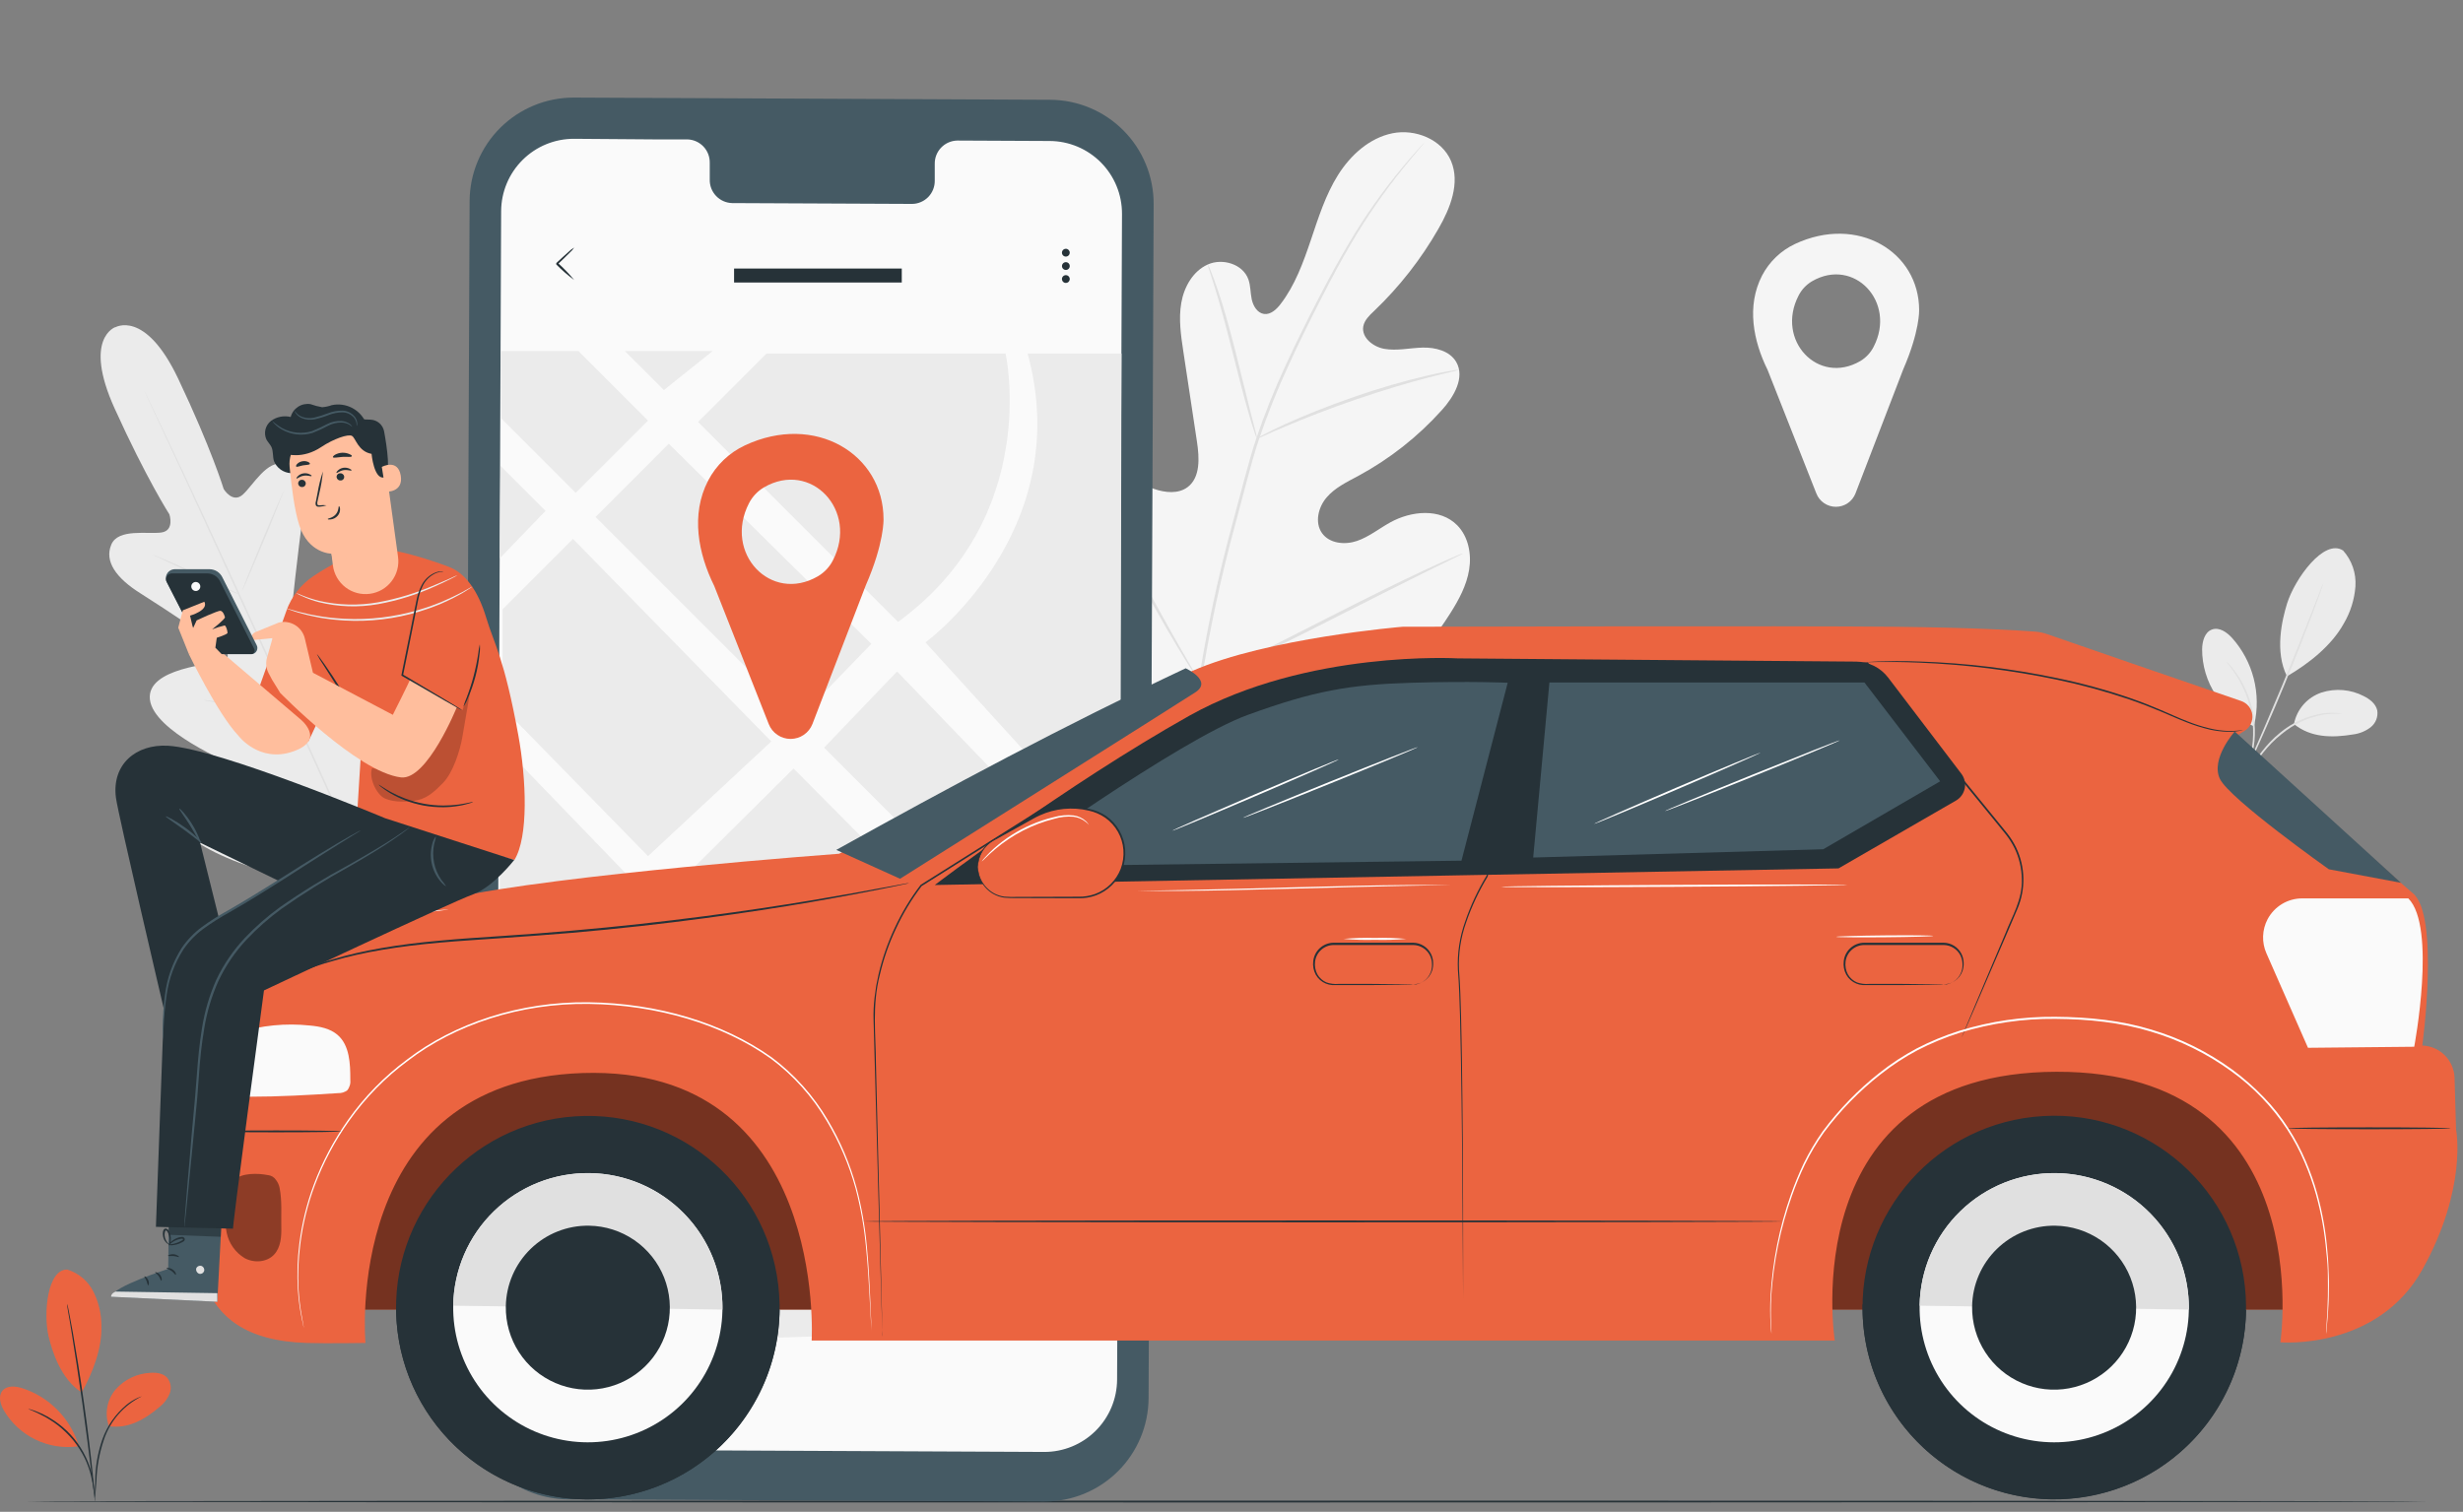 <svg fill="none" height="97" viewBox="0 0 158 97" width="158" xmlns="http://www.w3.org/2000/svg">
    <rect x="0" y="0" width="158" height="97" fill="#808080" stroke="none"/>
    <path
        d="M150.3 35.312C150.581 35.624 150.797 35.989 150.935 36.386C151.072 36.783 151.128 37.204 151.1 37.623C151.037 38.462 150.782 39.276 150.355 40.001C149.573 41.422 148.111 42.576 146.708 43.392C145.903 41.783 146.4 39.752 146.708 38.741C147.207 37.131 149.083 34.549 150.29 35.312"
        fill="#EBEBEB" />
    <path
        d="M147.157 46.45C147.246 45.989 147.456 45.56 147.765 45.206C148.074 44.853 148.471 44.587 148.916 44.436C149.362 44.292 149.833 44.238 150.3 44.278C150.768 44.317 151.222 44.449 151.638 44.666C152.025 44.859 152.406 45.154 152.501 45.586C152.531 45.786 152.508 45.991 152.434 46.18C152.359 46.368 152.236 46.534 152.077 46.66C151.755 46.908 151.373 47.067 150.969 47.12C149.59 47.35 148.235 47.331 147.157 46.457"
        fill="#EBEBEB" />
    <path
        d="M143.671 50.357C143.719 50.257 143.776 50.161 143.841 50.07L144.333 49.306C144.756 48.672 145.34 47.754 146.274 47.007C147.056 46.359 147.996 45.932 148.999 45.77C149.303 45.725 149.612 45.718 149.918 45.747C150.001 45.754 150.083 45.765 150.164 45.782C150.222 45.782 150.249 45.798 150.249 45.802C149.838 45.777 149.425 45.794 149.017 45.853C148.034 46.04 147.114 46.475 146.345 47.115C145.425 47.839 144.841 48.739 144.402 49.362C144.184 49.677 144.007 49.932 143.878 50.104C143.817 50.195 143.748 50.28 143.671 50.357Z"
        fill="#E0E0E0" />
    <path
        d="M149.044 37.412C149.034 37.459 149.021 37.506 149.003 37.552L148.87 37.945C148.75 38.288 148.571 38.778 148.345 39.382C147.886 40.592 147.244 42.254 146.487 44.073C145.731 45.892 145.009 47.522 144.469 48.699C144.2 49.286 143.977 49.757 143.82 50.079C143.744 50.231 143.682 50.355 143.636 50.452C143.616 50.496 143.593 50.538 143.565 50.578C143.576 50.531 143.592 50.486 143.613 50.442C143.657 50.343 143.71 50.212 143.779 50.058L144.393 48.66C144.912 47.478 145.623 45.843 146.379 44.025C147.136 42.206 147.796 40.55 148.267 39.348L148.826 37.924C148.89 37.768 148.941 37.639 148.982 37.54C148.998 37.495 149.019 37.452 149.044 37.412Z"
        fill="#E0E0E0" />
    <path
        d="M144.614 46.467C144.834 45.501 144.821 44.497 144.576 43.537C144.33 42.577 143.859 41.69 143.202 40.948C142.866 40.574 142.372 40.219 141.898 40.39C141.425 40.56 141.273 41.151 141.264 41.654C141.263 42.705 141.572 43.733 142.154 44.608C142.736 45.483 143.564 46.167 144.533 46.573"
        fill="#EBEBEB" />
    <path
        d="M142.836 42.45C142.918 42.518 142.991 42.595 143.055 42.68C143.138 42.768 143.215 42.863 143.285 42.962C143.37 43.08 143.476 43.204 143.57 43.36C143.679 43.525 143.78 43.695 143.871 43.871C143.98 44.07 144.078 44.275 144.163 44.485C144.359 44.968 144.5 45.473 144.582 45.989C144.655 46.505 144.669 47.028 144.623 47.547C144.602 47.774 144.567 47.999 144.519 48.221C144.481 48.416 144.432 48.608 144.37 48.796C144.324 48.952 144.269 49.106 144.207 49.256C144.164 49.371 144.113 49.483 144.055 49.592C144.014 49.688 143.964 49.781 143.906 49.868C143.88 49.868 144.094 49.461 144.292 48.771C144.346 48.584 144.39 48.394 144.423 48.203C144.466 47.983 144.496 47.761 144.515 47.538C144.555 47.027 144.539 46.513 144.467 46.005C144.385 45.499 144.25 45.003 144.064 44.526C143.972 44.308 143.887 44.101 143.786 43.914C143.699 43.739 143.603 43.569 143.499 43.404C143.112 42.792 142.804 42.466 142.836 42.45Z"
        fill="#E0E0E0" />
    <path
        d="M7.415 20.98C7.415 20.98 5.299 21.67 7.35 26.2C9.401 30.729 10.866 33.001 10.866 33.001C10.866 33.001 11.218 34.047 10.344 34.167C9.47 34.286 7.585 33.893 7.143 34.935C6.683 36.013 7.442 37.087 9.017 38.074C10.592 39.06 13.966 41.343 14.269 41.55C14.573 41.757 14.853 42.24 14.269 42.424C13.685 42.608 9.378 42.847 9.617 44.885C9.857 46.922 14.699 48.954 15.219 49.184C15.739 49.414 15.86 49.644 15.803 49.938C15.745 50.233 14.29 50.169 13.067 50.297C11.843 50.426 10.448 50.771 10.684 51.934C10.921 53.098 13.724 55.653 20.774 56.678L24.072 56.94L25.998 54.234C29.774 48.193 29.636 44.404 28.903 43.47C28.169 42.537 26.994 43.374 26.113 44.229C25.233 45.084 24.329 46.23 24.072 46.085C23.814 45.94 23.71 45.701 23.872 45.151C24.032 44.602 25.621 39.6 24.221 38.101C22.821 36.602 19.852 39.729 19.337 40.06C18.822 40.391 18.636 39.853 18.672 39.492C18.709 39.131 19.146 35.078 19.413 33.238C19.68 31.398 19.346 30.134 18.231 29.789C17.155 29.448 16.231 31.145 15.575 31.734C14.92 32.323 14.35 31.378 14.35 31.378C14.35 31.378 13.566 28.798 11.432 24.3C9.298 19.802 7.369 21.014 7.369 21.014"
        fill="#EBEBEB" />
    <path
        d="M24.21 57.72C22.655 54.409 19.993 48.481 17.68 43.404C15.366 38.327 13.269 33.733 11.731 30.417L9.908 26.49L9.413 25.423L9.287 25.142C9.269 25.109 9.254 25.076 9.241 25.041C9.241 25.041 9.259 25.071 9.291 25.133L9.427 25.409C9.544 25.655 9.717 26.011 9.94 26.469C10.383 27.389 11.016 28.725 11.793 30.378C13.348 33.687 15.456 38.276 17.771 43.353C20.087 48.431 22.738 54.372 24.276 57.693"
        fill="#E0E0E0" />
    <path
        d="M9.77 35.59C9.848 35.608 9.925 35.634 9.999 35.666C10.142 35.719 10.349 35.804 10.602 35.91C11.108 36.124 11.8 36.437 12.559 36.795L14.495 37.715L15.084 37.991C15.157 38.021 15.228 38.058 15.295 38.101C15.216 38.087 15.138 38.062 15.065 38.028C14.92 37.975 14.716 37.89 14.463 37.782C13.957 37.552 13.269 37.241 12.513 36.883L10.57 35.963L9.981 35.689C9.907 35.664 9.836 35.631 9.77 35.59Z"
        fill="#E0E0E0" />
    <path
        d="M15.527 37.917C15.502 37.917 16.084 36.45 16.826 34.668C17.569 32.886 18.206 31.449 18.22 31.449C18.234 31.449 17.666 32.916 16.921 34.701C16.176 36.485 15.555 37.917 15.527 37.917Z"
        fill="#E0E0E0" />
    <path
        d="M18.728 45.862C18.769 45.792 18.818 45.726 18.873 45.666C18.983 45.526 19.123 45.353 19.289 45.149C19.639 44.712 20.122 44.105 20.63 43.417C21.138 42.73 21.577 42.095 21.892 41.631L22.265 41.081C22.307 41.012 22.355 40.946 22.409 40.886C22.382 40.962 22.344 41.035 22.297 41.102C22.218 41.24 22.101 41.433 21.952 41.67C21.653 42.146 21.223 42.792 20.71 43.48C20.197 44.167 19.71 44.769 19.344 45.195C19.16 45.406 19.011 45.577 18.903 45.691C18.852 45.755 18.793 45.812 18.728 45.862Z"
        fill="#E0E0E0" />
    <path
        d="M13.058 44.917C13.134 44.912 13.212 44.917 13.288 44.931L13.897 45.007C14.41 45.078 15.118 45.181 15.9 45.301C16.681 45.421 17.387 45.531 17.898 45.623L18.503 45.733C18.577 45.742 18.651 45.76 18.721 45.786C18.644 45.791 18.567 45.787 18.491 45.772L17.884 45.697C17.369 45.625 16.661 45.522 15.879 45.402C15.097 45.283 14.391 45.172 13.881 45.08L13.278 44.97C13.203 44.961 13.129 44.943 13.058 44.917Z"
        fill="#E0E0E0" />
    <path
        d="M14.989 52.3C15.085 52.298 15.182 52.305 15.277 52.321L16.058 52.417C16.716 52.503 17.624 52.627 18.627 52.772C19.63 52.916 20.538 53.052 21.193 53.158L21.97 53.284C22.066 53.297 22.161 53.318 22.253 53.346C22.156 53.349 22.059 53.342 21.963 53.326L21.184 53.229C20.526 53.144 19.616 53.018 18.613 52.873C17.611 52.728 16.702 52.592 16.047 52.489L15.272 52.36C15.176 52.349 15.082 52.329 14.989 52.3Z"
        fill="#E0E0E0" />
    <path
        d="M22.087 53.273C22.139 53.183 22.198 53.097 22.265 53.018C22.393 52.843 22.563 52.618 22.768 52.344C23.193 51.774 23.777 50.985 24.398 50.095C25.019 49.205 25.562 48.387 25.948 47.796L26.408 47.09C26.46 47.001 26.519 46.916 26.585 46.837C26.545 46.932 26.496 47.024 26.44 47.111C26.341 47.283 26.194 47.531 26.008 47.833C25.635 48.44 25.102 49.267 24.479 50.157C23.856 51.047 23.265 51.834 22.823 52.392C22.593 52.67 22.421 52.896 22.292 53.048C22.231 53.129 22.163 53.205 22.087 53.273Z"
        fill="#E0E0E0" />
    <path
        d="M75.802 48.184C69.911 45.221 67.694 38.456 67.004 32.187C66.889 31.141 66.616 30.061 66.979 29.076C67.342 28.092 68.407 27.299 69.402 27.605C70.228 27.855 70.695 28.706 71.242 29.387C71.963 30.296 72.927 30.983 74.022 31.366C74.735 31.615 75.585 31.707 76.188 31.252C77.013 30.626 76.94 29.371 76.784 28.336C76.492 26.406 76.201 24.477 75.91 22.551C75.753 21.516 75.599 20.46 75.779 19.43C75.958 18.4 76.537 17.386 77.483 16.968C78.428 16.549 79.729 16.94 80.083 17.924C80.23 18.334 80.207 18.784 80.299 19.21C80.391 19.635 80.658 20.081 81.083 20.143C81.509 20.205 81.888 19.851 82.153 19.502C83.072 18.304 83.601 16.85 84.086 15.413C84.572 13.976 85.029 12.509 85.834 11.228C86.639 9.948 87.851 8.851 89.32 8.552C90.789 8.253 92.505 8.94 93.089 10.343C93.673 11.746 93.038 13.353 92.281 14.668C91.165 16.622 89.77 18.403 88.143 19.957C87.848 20.235 87.531 20.536 87.453 20.939C87.329 21.661 88.081 22.252 88.796 22.381C89.605 22.525 90.43 22.325 91.251 22.302C92.072 22.279 92.999 22.512 93.415 23.222C93.992 24.22 93.268 25.457 92.495 26.31C90.962 28.018 89.145 29.448 87.126 30.539C86.404 30.927 85.638 31.288 85.1 31.918C84.562 32.548 84.328 33.528 84.804 34.202C85.28 34.875 86.266 34.974 87.043 34.71C87.821 34.445 88.471 33.91 89.191 33.514C90.536 32.772 92.387 32.594 93.477 33.7C94.192 34.422 94.409 35.54 94.245 36.549C94.082 37.559 93.588 38.474 93.045 39.334C91.15 42.339 88.543 44.917 85.406 46.538C82.27 48.159 79.258 48.911 75.804 48.187"
        fill="#F5F5F5" />
    <path
        d="M76.843 44.041C77.389 40.494 78.136 36.981 79.083 33.519L79.814 30.789C80.055 29.895 80.295 29.007 80.582 28.154C81.137 26.516 81.783 24.91 82.516 23.344C83.206 21.845 83.912 20.447 84.585 19.143C85.259 17.839 85.914 16.639 86.554 15.57C87.556 13.877 88.692 12.267 89.95 10.755C90.394 10.219 90.752 9.814 90.998 9.545L91.279 9.239C91.31 9.203 91.343 9.169 91.38 9.138C91.356 9.179 91.328 9.217 91.295 9.251L91.026 9.57C90.796 9.849 90.442 10.26 90.007 10.803C88.776 12.327 87.66 13.941 86.669 15.632C86.036 16.703 85.392 17.906 84.726 19.21C84.059 20.513 83.358 21.914 82.675 23.411C81.946 24.976 81.305 26.581 80.752 28.216C80.467 29.067 80.23 29.945 79.989 30.842C79.747 31.739 79.508 32.65 79.262 33.569C78.316 37.024 77.565 40.529 77.011 44.069"
        fill="#E0E0E0" />
    <path
        d="M80.635 28.14C80.564 28.004 80.509 27.861 80.469 27.712C80.375 27.434 80.24 27.023 80.102 26.524C79.807 25.512 79.446 24.105 79.055 22.55C78.664 20.996 78.283 19.596 77.975 18.593C77.82 18.092 77.692 17.687 77.6 17.409C77.543 17.266 77.501 17.118 77.476 16.967C77.556 17.097 77.621 17.236 77.669 17.381C77.784 17.652 77.931 18.053 78.103 18.552C78.446 19.545 78.848 20.945 79.242 22.502L80.233 26.487C80.354 26.965 80.457 27.367 80.543 27.692C80.591 27.837 80.621 27.988 80.635 28.14Z"
        fill="#E0E0E0" />
    <path
        d="M93.587 23.728C93.418 23.791 93.243 23.838 93.065 23.868C92.73 23.949 92.24 24.061 91.642 24.22C90.442 24.528 88.798 25.011 87.009 25.623C85.22 26.234 83.624 26.867 82.484 27.352C81.911 27.582 81.453 27.798 81.136 27.938C80.976 28.022 80.808 28.089 80.635 28.141C80.779 28.036 80.933 27.945 81.095 27.869C81.403 27.708 81.853 27.483 82.419 27.225C83.55 26.706 85.144 26.057 86.937 25.439C88.468 24.908 90.024 24.457 91.601 24.087C92.205 23.944 92.7 23.857 93.042 23.795C93.221 23.755 93.404 23.733 93.587 23.728Z"
        fill="#E0E0E0" />
    <path
        d="M76.974 43.772C76.93 43.728 76.891 43.679 76.859 43.625C76.779 43.503 76.682 43.353 76.563 43.165C76.305 42.774 75.949 42.199 75.519 41.484C74.656 40.051 73.528 38.035 72.311 35.793C71.095 33.551 69.984 31.537 69.152 30.1L68.163 28.389L67.896 27.929C67.861 27.876 67.834 27.819 67.814 27.759C67.859 27.803 67.897 27.853 67.928 27.908L68.225 28.368C68.483 28.759 68.839 29.334 69.269 30.051C70.131 31.484 71.263 33.5 72.488 35.742C73.714 37.984 74.813 40.005 75.645 41.454L76.634 43.167C76.742 43.353 76.829 43.51 76.901 43.627C76.931 43.672 76.955 43.721 76.974 43.772Z"
        fill="#E0E0E0" />
    <path
        d="M93.84 35.515C93.789 35.554 93.734 35.586 93.675 35.611L93.187 35.848L91.382 36.736C89.858 37.487 87.763 38.548 85.452 39.725C83.141 40.902 81.033 41.941 79.492 42.661C78.722 43.02 78.096 43.305 77.653 43.494L77.149 43.705C77.092 43.735 77.031 43.756 76.967 43.767C77.019 43.729 77.074 43.697 77.133 43.671L77.62 43.425L79.428 42.537C80.952 41.787 83.045 40.727 85.358 39.548C87.671 38.368 89.775 37.331 91.316 36.611C92.086 36.253 92.711 35.968 93.155 35.779L93.659 35.568C93.716 35.541 93.777 35.523 93.84 35.515Z"
        fill="#E0E0E0" />
    <path
        d="M123.112 19.902C123.112 16.149 119.17 13.774 115.151 15.652C114.243 16.078 113.5 16.791 113.036 17.68C112.026 19.64 112.472 21.875 113.39 23.733L116.517 31.659C116.615 31.911 116.788 32.129 117.012 32.282C117.236 32.435 117.501 32.517 117.772 32.517C118.044 32.517 118.309 32.435 118.533 32.282C118.757 32.129 118.929 31.911 119.028 31.659L122.095 23.689C123.155 21.254 123.112 19.902 123.112 19.902ZM119.336 23.167C116.634 24.737 113.896 21.833 115.376 18.968C115.57 18.586 115.868 18.267 116.236 18.048C118.938 16.478 121.675 19.382 120.194 22.247C120.001 22.629 119.704 22.948 119.336 23.167Z"
        fill="#F5F5F5" />
    <path
        d="M155.713 96.341C155.713 96.375 121.222 96.4 78.697 96.4C36.171 96.4 1.667 96.375 1.667 96.341C1.667 96.306 36.144 96.281 78.697 96.281C121.249 96.281 155.713 96.308 155.713 96.341Z"
        fill="#263238" />
    <path
        d="M66.992 96.341L36.429 96.2C34.664 96.189 32.976 95.479 31.734 94.226C30.492 92.973 29.797 91.278 29.802 89.514L30.126 12.89C30.136 11.125 30.846 9.436 32.1 8.193C33.354 6.951 35.05 6.256 36.815 6.261L67.379 6.402C69.142 6.412 70.83 7.122 72.072 8.374C73.314 9.626 74.009 11.32 74.006 13.084L73.681 89.707C73.672 91.473 72.963 93.163 71.709 94.407C70.455 95.651 68.758 96.346 66.992 96.341Z"
        fill="#455A64" />
    <path
        d="M67.335 9.046L61.41 9.018C61.02 9.025 60.648 9.187 60.377 9.468C60.106 9.748 59.957 10.125 59.964 10.515V11.591C59.967 11.784 59.931 11.976 59.86 12.156C59.789 12.335 59.683 12.499 59.549 12.638C59.414 12.776 59.254 12.887 59.076 12.963C58.899 13.04 58.708 13.081 58.515 13.083L46.963 13.03C46.573 13.019 46.203 12.854 45.935 12.571C45.666 12.288 45.521 11.91 45.53 11.52V10.444C45.537 10.056 45.391 9.682 45.124 9.401C44.856 9.121 44.489 8.956 44.102 8.944H42.019L36.834 8.905C35.597 8.899 34.409 9.384 33.531 10.254C32.652 11.124 32.154 12.307 32.148 13.543L31.833 88.334C31.827 89.57 32.313 90.758 33.183 91.636C34.053 92.515 35.236 93.012 36.473 93.018L66.977 93.158C67.589 93.161 68.196 93.043 68.763 92.811C69.33 92.579 69.845 92.238 70.28 91.807C70.715 91.376 71.061 90.863 71.298 90.298C71.535 89.734 71.658 89.128 71.661 88.515L71.976 13.727C71.978 13.115 71.861 12.508 71.629 11.942C71.397 11.375 71.056 10.86 70.625 10.425C70.194 9.991 69.682 9.645 69.118 9.408C68.553 9.172 67.948 9.048 67.335 9.046Z"
        fill="#FAFAFA" />
    <path
        d="M32.11 22.523H37.109L41.57 26.986L36.932 31.623L32.163 26.852L32.11 22.523Z"
        fill="#EBEBEB" />
    <path d="M42.589 25.026L40.083 22.523H45.721L42.589 25.026Z" fill="#EBEBEB" />
    <path
        d="M44.78 27.073L49.17 22.684H64.507C64.507 22.684 66.855 33.169 57.609 39.902L44.78 27.073Z"
        fill="#EBEBEB" />
    <path d="M42.902 28.471L38.206 33.169L51.2 46.163L55.896 41.309L42.902 28.471Z"
        fill="#EBEBEB" />
    <path d="M32.053 35.831L34.996 32.778L32.111 29.892L32.053 35.831Z" fill="#EBEBEB" />
    <path
        d="M36.758 34.578L32.237 39.099V45.381L41.571 54.93L49.478 47.572L36.758 34.578Z"
        fill="#EBEBEB" />
    <path
        d="M59.368 41.219C59.368 41.219 69.053 34.118 65.921 22.684H71.943L71.87 54.958L59.368 41.219Z"
        fill="#EBEBEB" />
    <path d="M57.546 43.081L52.865 47.97L67.222 62.33L71.614 57.676L57.546 43.081Z"
        fill="#EBEBEB" />
    <path d="M50.908 49.308L43.547 56.616L58.268 71.233L65.615 64.13L50.908 49.308Z"
        fill="#EBEBEB" />
    <path d="M47.05 85.922L58.303 74.259L69.007 85.17L47.05 85.922Z" fill="#EBEBEB" />
    <path
        d="M60.058 72.753L71.785 61.141C71.785 61.656 71.683 85.218 71.683 85.218L60.058 72.753Z"
        fill="#EBEBEB" />
    <path d="M50.025 66.232L56.673 72.879L43.548 86.423L37.484 79.15L50.025 66.232Z"
        fill="#EBEBEB" />
    <path
        d="M32.065 80.093C32.692 80.031 48.767 64.977 48.767 64.977L32.065 47.669V80.093Z"
        fill="#EBEBEB" />
    <path d="M31.832 83.523L35.702 80.093L41.062 86.423H31.832V84.002" fill="#EBEBEB" />
    <path
        d="M36.834 17.965C36.425 17.663 36.04 17.33 35.684 16.967C35.684 16.792 35.684 16.919 35.684 16.88L35.7 16.866L35.728 16.841L35.785 16.788L35.896 16.684L36.105 16.491L36.466 16.169C36.575 16.058 36.699 15.961 36.834 15.882C36.752 16.007 36.653 16.12 36.539 16.218L36.195 16.558L35.99 16.756L35.88 16.861L35.824 16.914L35.794 16.94L35.781 16.953V16.866C36.16 17.204 36.512 17.572 36.834 17.965Z"
        fill="#263238" />
    <path
        d="M68.623 16.211C68.624 16.261 68.609 16.309 68.582 16.351C68.555 16.392 68.516 16.425 68.47 16.444C68.424 16.463 68.373 16.469 68.324 16.459C68.275 16.449 68.231 16.425 68.195 16.39C68.16 16.355 68.136 16.31 68.127 16.261C68.117 16.212 68.122 16.162 68.142 16.116C68.161 16.07 68.193 16.031 68.235 16.004C68.276 15.976 68.325 15.962 68.375 15.962C68.441 15.962 68.504 15.989 68.551 16.035C68.597 16.082 68.623 16.145 68.623 16.211Z"
        fill="#263238" />
    <path
        d="M68.552 16.894C68.587 16.929 68.611 16.973 68.62 17.022C68.63 17.07 68.625 17.121 68.606 17.167C68.587 17.213 68.555 17.252 68.514 17.279C68.473 17.307 68.424 17.322 68.375 17.322C68.325 17.322 68.277 17.307 68.235 17.279C68.194 17.252 68.162 17.213 68.143 17.167C68.124 17.121 68.119 17.07 68.129 17.022C68.139 16.973 68.162 16.929 68.198 16.894C68.245 16.847 68.308 16.821 68.375 16.821C68.441 16.821 68.504 16.847 68.552 16.894Z"
        fill="#263238" />
    <path
        d="M68.623 17.928C68.617 17.991 68.588 18.048 68.542 18.09C68.496 18.132 68.436 18.155 68.373 18.155C68.311 18.155 68.251 18.132 68.205 18.09C68.159 18.048 68.13 17.991 68.124 17.928C68.12 17.894 68.124 17.859 68.135 17.825C68.146 17.792 68.164 17.762 68.188 17.736C68.211 17.71 68.24 17.689 68.272 17.675C68.304 17.661 68.338 17.654 68.373 17.654C68.408 17.654 68.443 17.661 68.475 17.675C68.507 17.689 68.535 17.71 68.559 17.736C68.582 17.762 68.6 17.792 68.611 17.825C68.622 17.859 68.626 17.894 68.623 17.928Z"
        fill="#263238" />
    <path d="M57.848 17.23H47.091V18.126H57.848V17.23Z" fill="#263238" />
    <path
        d="M56.678 33.318C56.678 29.129 52.276 26.475 47.788 28.575C46.773 29.049 45.942 29.845 45.424 30.84C44.295 33.026 44.794 35.523 45.818 37.597L49.313 46.452C49.423 46.735 49.616 46.977 49.866 47.148C50.116 47.319 50.412 47.41 50.715 47.41C51.018 47.41 51.314 47.319 51.564 47.148C51.815 46.977 52.008 46.735 52.118 46.452L55.542 37.551C56.728 34.838 56.678 33.318 56.678 33.318ZM52.47 36.974C49.453 38.729 46.395 35.487 48.048 32.286C48.266 31.864 48.598 31.512 49.007 31.27C52.026 29.515 55.084 32.757 53.428 35.958C53.212 36.381 52.879 36.733 52.47 36.974Z"
        fill="#EB6440" />
    <path d="M148.141 65.308H20.565V84.027H148.141V65.308Z" fill="#EB6440" />
    <g opacity="0.5">
        <path d="M148.141 65.308H20.565V84.027H148.141V65.308Z" fill="black" />
    </g>
    <path
        d="M38.535 96.174C45.314 95.718 50.44 89.853 49.983 83.074C49.527 76.295 43.662 71.169 36.883 71.626C30.105 72.082 24.979 77.947 25.435 84.726C25.892 91.504 31.757 96.63 38.535 96.174Z"
        fill="#263238" />
    <path
        d="M25.41 83.691C25.41 83.703 25.41 83.714 25.41 83.724C25.387 85.339 25.682 86.943 26.278 88.445C26.875 89.946 27.761 91.316 28.887 92.475C30.013 93.633 31.356 94.559 32.84 95.199C34.323 95.839 35.918 96.18 37.534 96.204C39.149 96.227 40.753 95.932 42.255 95.335C43.756 94.739 45.126 93.852 46.285 92.727C47.443 91.601 48.369 90.258 49.009 88.774C49.649 87.291 49.99 85.695 50.014 84.08C50.014 84.069 50.014 84.057 50.014 84.048L25.41 83.691Z"
        fill="#263238" />
    <path
        d="M29.073 83.777C29.048 85.485 29.53 87.162 30.458 88.597C31.386 90.031 32.719 91.158 34.287 91.835C35.856 92.511 37.59 92.708 39.27 92.399C40.95 92.09 42.501 91.29 43.727 90.1C44.952 88.909 45.797 87.382 46.154 85.712C46.512 84.041 46.366 82.302 45.735 80.715C45.104 79.127 44.016 77.762 42.609 76.793C41.203 75.824 39.54 75.293 37.832 75.269C35.542 75.236 33.334 76.114 31.691 77.71C30.049 79.305 29.107 81.487 29.073 83.777Z"
        fill="#FAFAFA" />
    <path
        d="M37.831 75.266C35.542 75.233 33.333 76.111 31.69 77.707C30.047 79.302 29.106 81.485 29.073 83.774L46.344 84.025C46.376 81.735 45.498 79.525 43.901 77.883C42.305 76.24 40.121 75.299 37.831 75.266Z"
        fill="#E0E0E0" />
    <path
        d="M32.448 83.825C32.433 84.866 32.727 85.887 33.292 86.761C33.857 87.635 34.669 88.321 35.625 88.733C36.58 89.146 37.637 89.265 38.66 89.077C39.684 88.889 40.628 88.401 41.375 87.676C42.121 86.951 42.636 86.021 42.853 85.003C43.071 83.985 42.982 82.926 42.598 81.959C42.213 80.992 41.55 80.16 40.693 79.57C39.836 78.98 38.824 78.657 37.783 78.642C37.092 78.632 36.407 78.758 35.765 79.013C35.123 79.268 34.538 79.647 34.042 80.129C33.547 80.61 33.151 81.184 32.877 81.818C32.604 82.453 32.458 83.134 32.448 83.825Z"
        fill="#263238" />
    <path
        d="M132.495 96.17C139.277 95.776 144.457 89.959 144.063 83.176C143.67 76.393 137.852 71.214 131.07 71.607C124.287 72.001 119.108 77.818 119.501 84.601C119.894 91.384 125.712 96.563 132.495 96.17Z"
        fill="#263238" />
    <path
        d="M119.479 83.691C119.479 83.703 119.479 83.714 119.479 83.724C119.455 85.339 119.75 86.943 120.347 88.445C120.944 89.946 121.83 91.316 122.956 92.475C124.082 93.633 125.425 94.559 126.908 95.199C128.392 95.839 129.987 96.18 131.602 96.204C133.218 96.227 134.822 95.932 136.324 95.335C137.825 94.739 139.194 93.852 140.353 92.727C141.512 91.601 142.438 90.258 143.078 88.774C143.718 87.291 144.059 85.695 144.082 84.08C144.082 84.069 144.082 84.057 144.082 84.048L119.479 83.691Z"
        fill="#263238" />
    <path
        d="M123.142 83.777C123.117 85.485 123.599 87.162 124.527 88.597C125.455 90.031 126.787 91.158 128.356 91.835C129.925 92.511 131.659 92.708 133.339 92.399C135.019 92.09 136.57 91.29 137.795 90.1C139.021 88.909 139.866 87.382 140.223 85.712C140.581 84.041 140.435 82.302 139.804 80.715C139.172 79.127 138.085 77.762 136.678 76.793C135.271 75.824 133.609 75.293 131.901 75.269C129.611 75.236 127.402 76.114 125.76 77.71C124.118 79.305 123.176 81.487 123.142 83.777Z"
        fill="#FAFAFA" />
    <path
        d="M131.901 75.266C129.611 75.233 127.402 76.111 125.759 77.707C124.117 79.302 123.175 81.485 123.142 83.774L140.413 84.025C140.445 81.735 139.567 79.525 137.971 77.883C136.374 76.24 134.191 75.299 131.901 75.266Z"
        fill="#E0E0E0" />
    <path
        d="M126.51 83.825C126.495 84.866 126.789 85.887 127.354 86.761C127.919 87.635 128.731 88.321 129.687 88.733C130.642 89.146 131.699 89.265 132.722 89.077C133.746 88.889 134.69 88.401 135.437 87.676C136.183 86.951 136.698 86.021 136.916 85.003C137.133 83.985 137.044 82.926 136.66 81.959C136.275 80.992 135.612 80.16 134.755 79.57C133.898 78.98 132.886 78.657 131.845 78.642C131.154 78.632 130.469 78.758 129.827 79.013C129.185 79.268 128.599 79.647 128.104 80.129C127.609 80.61 127.213 81.184 126.94 81.818C126.666 82.453 126.52 83.134 126.51 83.825Z"
        fill="#263238" />
    <path
        d="M53.833 54.776C53.833 54.776 35.718 56.112 28.999 57.618C24.267 58.678 15.143 60.511 15.254 66.25L15.978 70.366C15.978 70.366 12.595 71.912 12.595 75.857C12.595 79.803 11.77 85.92 19.671 86.166C20.972 86.205 23.444 86.166 23.444 86.166C23.444 86.166 21.929 69.338 37.385 68.847C53.111 68.345 52.067 86.011 52.067 86.011H117.699C117.699 86.011 115.004 68.8 131.932 68.766C148.861 68.731 146.285 86.124 146.285 86.124C146.285 86.124 152.512 86.662 155.409 81.429C158.307 76.195 157.555 72.461 157.555 72.461L157.458 69.152C157.44 68.609 157.216 68.094 156.832 67.709C156.447 67.325 155.932 67.101 155.389 67.083C155.389 67.083 156.52 58.754 154.784 57.313C153.048 55.871 143.535 47.172 143.535 47.172L143.995 46.889C144.166 46.782 144.302 46.628 144.389 46.446C144.475 46.264 144.508 46.06 144.484 45.86C144.46 45.66 144.38 45.471 144.253 45.314C144.125 45.158 143.956 45.041 143.765 44.976C140.153 43.735 133.011 41.277 131.332 40.69C131.081 40.601 130.819 40.545 130.553 40.525C129.55 40.449 126.713 40.269 121.505 40.214C115.16 40.145 89.973 40.214 89.973 40.214C89.973 40.214 81.304 40.927 76.475 43.052C71.412 45.287 53.833 54.776 53.833 54.776Z"
        fill="#EB6440" />
    <g opacity="0.4">
        <path
            d="M17.189 75.397C16.532 75.264 15.525 75.253 15.023 75.696C14.651 76.028 14.552 76.563 14.497 77.058C14.391 77.735 14.407 78.425 14.543 79.097C14.612 79.433 14.75 79.75 14.948 80.03C15.146 80.31 15.399 80.546 15.693 80.723C16.295 81.049 17.118 80.997 17.585 80.493C18.013 80.033 18.061 79.343 18.045 78.729C18.029 77.842 18.1 77.09 17.937 76.218C17.901 76.033 17.822 75.859 17.707 75.71C17.649 75.621 17.572 75.546 17.482 75.492C17.391 75.437 17.288 75.404 17.183 75.395"
            fill="black" />
    </g>
    <path
        d="M15.982 70.367C17.904 70.367 19.769 70.261 21.689 70.137C21.898 70.146 22.104 70.083 22.273 69.96C22.351 69.864 22.408 69.753 22.442 69.635C22.477 69.516 22.487 69.392 22.473 69.27C22.473 68.24 22.432 67.067 21.65 66.396C21.172 65.986 20.517 65.858 19.889 65.8C18.33 65.632 16.753 65.788 15.258 66.26L15.982 70.367Z"
        fill="#FAFAFA" />
    <path
        d="M55.919 85.485C55.919 85.485 55.919 85.43 55.905 85.319C55.891 85.209 55.886 85.046 55.873 84.837C55.849 84.409 55.815 83.786 55.771 82.981C55.728 82.176 55.672 81.19 55.557 80.049C55.439 78.758 55.212 77.479 54.879 76.225C54.459 74.711 53.837 73.261 53.028 71.914C52.112 70.358 50.895 69.001 49.448 67.922C46.346 65.715 42.154 64.473 37.769 64.413C33.384 64.353 29.19 65.74 26.164 68.065C24.714 69.138 23.443 70.435 22.4 71.907C21.489 73.185 20.749 74.576 20.197 76.046C19.742 77.26 19.43 78.523 19.266 79.81C19.138 80.78 19.1 81.76 19.153 82.737C19.191 83.355 19.268 83.969 19.383 84.577C19.42 84.781 19.45 84.94 19.468 85.05C19.487 85.161 19.494 85.214 19.494 85.214C19.494 85.214 19.48 85.161 19.457 85.055L19.358 84.595C19.233 83.988 19.15 83.374 19.11 82.755C19.047 81.775 19.078 80.791 19.201 79.817C19.36 78.524 19.669 77.254 20.121 76.032C20.671 74.551 21.412 73.148 22.324 71.859C23.37 70.374 24.646 69.067 26.104 67.986C29.144 65.65 33.347 64.25 37.767 64.307C42.186 64.365 46.385 65.618 49.512 67.846C50.968 68.936 52.191 70.306 53.111 71.875C53.919 73.232 54.538 74.694 54.95 76.218C55.281 77.477 55.504 78.762 55.615 80.058C55.723 81.208 55.771 82.188 55.808 82.992C55.845 83.797 55.87 84.423 55.889 84.85C55.889 85.059 55.902 85.221 55.907 85.333C55.912 85.446 55.919 85.485 55.919 85.485Z"
        fill="white" />
    <path
        d="M56.608 85.77V85.632L56.594 85.225C56.583 84.862 56.567 84.331 56.544 83.636C56.505 82.24 56.447 80.201 56.374 77.605C56.3 75.009 56.215 71.856 56.116 68.246C56.091 67.343 56.068 66.407 56.04 65.453C56.024 64.965 56.046 64.477 56.105 63.992L56.208 63.252L56.36 62.509C56.598 61.495 56.941 60.508 57.383 59.564C57.839 58.575 58.401 57.638 59.062 56.772L70.428 49.612L73.497 47.68C74.532 46.993 75.618 46.386 76.746 45.866C77.9 45.323 79.084 44.846 80.292 44.438C80.895 44.227 81.513 44.054 82.132 43.87C82.75 43.686 83.38 43.535 84.019 43.41C86.43 42.895 88.88 42.587 91.343 42.491C93.707 42.377 96.074 42.385 98.437 42.514H98.504L98.487 42.58L95.434 56.241C94.87 57.167 94.407 58.152 94.054 59.178C93.707 60.15 93.551 61.181 93.594 62.213C93.672 63.222 93.7 64.211 93.725 65.17C93.751 66.129 93.762 67.058 93.781 67.961C93.833 71.571 93.847 74.719 93.856 77.313C93.866 79.907 93.856 81.946 93.856 83.34C93.856 84.029 93.856 84.565 93.856 84.928C93.856 85.106 93.856 85.241 93.856 85.335C93.856 85.43 93.856 85.474 93.856 85.474C93.856 85.474 93.856 85.425 93.856 85.335C93.856 85.246 93.856 85.106 93.856 84.928C93.856 84.565 93.856 84.034 93.856 83.34C93.856 81.946 93.836 79.907 93.82 77.315C93.803 74.724 93.781 71.567 93.718 67.961C93.7 67.06 93.68 66.13 93.659 65.172C93.631 64.213 93.603 63.229 93.523 62.22C93.476 61.175 93.632 60.131 93.983 59.145C94.333 58.111 94.796 57.119 95.362 56.186V56.202C96.298 51.996 97.322 47.407 98.405 42.539L98.457 42.608C96.1 42.481 93.738 42.475 91.38 42.59C88.923 42.685 86.479 42.992 84.075 43.509C83.438 43.636 82.817 43.813 82.194 43.969C81.571 44.126 80.961 44.326 80.354 44.535C79.146 44.943 77.962 45.421 76.809 45.965C75.686 46.482 74.605 47.084 73.576 47.768L70.504 49.699L59.138 56.844V56.832C58.479 57.692 57.917 58.623 57.464 59.608C57.022 60.544 56.68 61.524 56.443 62.532C55.925 64.503 56.185 66.441 56.19 68.246L56.42 77.605C56.482 80.199 56.53 82.24 56.562 83.634C56.578 84.324 56.588 84.862 56.597 85.225C56.597 85.401 56.597 85.537 56.597 85.632C56.608 85.724 56.608 85.77 56.608 85.77Z"
        fill="#263238" />
    <path
        d="M98.354 42.893H98.462L98.777 42.882L99.998 42.852L104.526 42.765L119.789 42.502H119.819L119.837 42.525L121.976 45.145C124.142 47.805 126.207 50.334 128.083 52.634L128.773 53.484C128.996 53.77 129.188 54.078 129.345 54.404C129.63 55.009 129.785 55.667 129.8 56.336C129.814 57.004 129.689 57.669 129.43 58.286L128.741 59.895L126.63 64.779L126.05 66.103L125.896 66.448C125.862 66.524 125.841 66.563 125.841 66.563C125.841 66.563 125.855 66.522 125.885 66.444C125.915 66.366 125.968 66.244 126.027 66.094C126.158 65.786 126.345 65.335 126.586 64.761L128.656 59.863C129.051 58.824 129.748 57.729 129.7 56.395C129.689 55.718 129.532 55.05 129.24 54.439C129.085 54.121 128.897 53.821 128.679 53.544L127.989 52.693L121.875 45.211L119.738 42.592L119.784 42.615L104.519 42.845L99.991 42.898H98.77H98.457L98.354 42.893Z"
        fill="#263238" />
    <path
        d="M90.639 63.192C90.639 63.192 90.704 63.192 90.821 63.165C90.994 63.134 91.158 63.068 91.304 62.971C91.536 62.82 91.709 62.595 91.796 62.332C91.849 62.169 91.871 61.998 91.86 61.826C91.855 61.636 91.806 61.448 91.718 61.279C91.615 61.087 91.463 60.925 91.276 60.811C91.09 60.698 90.876 60.636 90.658 60.633H89.108H85.555C85.255 60.633 84.966 60.747 84.746 60.95C84.531 61.146 84.394 61.413 84.36 61.702C84.325 61.981 84.376 62.265 84.507 62.514C84.64 62.748 84.847 62.931 85.096 63.036C85.341 63.12 85.602 63.152 85.861 63.13H86.613H87.965L89.922 63.149L90.453 63.16C90.516 63.159 90.578 63.163 90.639 63.174C90.578 63.181 90.515 63.185 90.453 63.185H89.922L87.965 63.204H86.613H85.861C85.73 63.204 85.604 63.204 85.463 63.204C85.323 63.195 85.184 63.163 85.054 63.109C84.781 62.998 84.554 62.798 84.408 62.541C84.262 62.273 84.205 61.964 84.245 61.661C84.281 61.338 84.434 61.04 84.676 60.824C84.918 60.607 85.231 60.487 85.555 60.486H89.108H90.66C90.895 60.491 91.124 60.559 91.323 60.683C91.522 60.807 91.684 60.983 91.791 61.192C91.883 61.373 91.933 61.573 91.936 61.776C91.944 61.955 91.918 62.135 91.86 62.305C91.763 62.578 91.576 62.81 91.329 62.962C91.177 63.059 91.005 63.12 90.826 63.139C90.766 63.164 90.703 63.182 90.639 63.192Z"
        fill="#263238" />
    <path
        d="M124.671 63.192C124.671 63.192 124.735 63.192 124.852 63.165C125.025 63.134 125.189 63.068 125.335 62.971C125.567 62.82 125.74 62.595 125.827 62.332C125.88 62.169 125.902 61.998 125.892 61.826C125.886 61.636 125.837 61.448 125.749 61.279C125.646 61.087 125.494 60.925 125.307 60.811C125.121 60.698 124.907 60.636 124.689 60.633H123.139H119.587C119.287 60.633 118.998 60.747 118.777 60.95C118.562 61.146 118.425 61.413 118.391 61.702C118.356 61.981 118.407 62.265 118.538 62.514C118.672 62.748 118.878 62.931 119.127 63.036C119.373 63.12 119.633 63.152 119.892 63.13H120.644H121.996L123.953 63.149L124.484 63.16C124.547 63.159 124.609 63.163 124.671 63.174C124.609 63.181 124.547 63.185 124.484 63.185H123.953L121.996 63.204H120.644H119.892C119.761 63.204 119.635 63.204 119.495 63.204C119.354 63.195 119.216 63.163 119.085 63.109C118.813 62.998 118.585 62.798 118.439 62.541C118.293 62.273 118.236 61.964 118.276 61.661C118.312 61.338 118.466 61.04 118.707 60.824C118.949 60.607 119.262 60.487 119.587 60.486H123.139H124.691C124.926 60.491 125.155 60.559 125.354 60.683C125.553 60.807 125.715 60.983 125.823 61.192C125.915 61.373 125.964 61.573 125.968 61.776C125.975 61.955 125.949 62.135 125.892 62.305C125.794 62.578 125.607 62.81 125.36 62.962C125.208 63.059 125.036 63.12 124.857 63.139C124.797 63.164 124.735 63.182 124.671 63.192Z"
        fill="#263238" />
    <path
        d="M154.492 57.642H147.686C147.228 57.642 146.779 57.766 146.387 58.002C145.996 58.239 145.676 58.578 145.462 58.982C145.287 59.317 145.189 59.687 145.176 60.065C145.163 60.443 145.236 60.818 145.389 61.164L148.056 67.228L154.871 67.161C154.871 67.161 156.322 59.474 154.492 57.642Z"
        fill="#FAFAFA" />
    <path
        d="M59.965 56.784L95.084 56.135L117.94 55.717L125.478 51.364C125.621 51.281 125.745 51.168 125.841 51.033C125.938 50.898 126.004 50.744 126.037 50.581C126.069 50.419 126.066 50.251 126.029 50.09C125.992 49.928 125.921 49.776 125.82 49.644L121.127 43.479C120.886 43.162 120.575 42.904 120.219 42.725C119.863 42.547 119.47 42.453 119.072 42.449L93.507 42.242C93.507 42.242 83.882 41.681 76.296 45.921C68.319 50.398 59.965 56.784 59.965 56.784Z"
        fill="#263238" />
    <path
        d="M76.059 42.879C76.059 42.879 77.821 43.682 76.675 44.425C75.53 45.167 57.738 56.382 57.738 56.382L53.647 54.531C60.892 50.5 68.209 46.579 76.059 42.879Z"
        fill="#455A64" />
    <path
        d="M58.312 56.666L58.202 56.694L57.877 56.765L56.629 57.023C55.544 57.239 53.971 57.543 52.03 57.878C48.121 58.55 42.713 59.331 36.695 59.851C35.189 59.982 33.706 60.081 32.299 60.182C30.892 60.283 29.508 60.364 28.206 60.481C25.601 60.711 23.269 61.088 21.375 61.652C19.869 62.07 18.419 62.671 17.058 63.441C16.569 63.698 16.219 63.951 15.973 64.103L15.693 64.28L15.594 64.337C15.623 64.314 15.654 64.291 15.686 64.271L15.959 64.082C16.203 63.923 16.548 63.664 17.035 63.392C18.388 62.602 19.834 61.984 21.34 61.553C23.239 60.976 25.578 60.587 28.185 60.355C29.489 60.231 30.86 60.143 32.281 60.049C33.702 59.955 35.171 59.844 36.675 59.713C42.69 59.194 48.105 58.425 52.007 57.775C53.959 57.451 55.532 57.161 56.62 56.959L57.873 56.729L58.2 56.669L58.312 56.666Z"
        fill="#263238" />
    <path
        d="M157.212 72.392C157.212 72.427 154.871 72.452 151.986 72.452C149.1 72.452 146.757 72.427 146.757 72.392C146.757 72.358 149.098 72.332 151.986 72.332C154.874 72.332 157.212 72.36 157.212 72.392Z"
        fill="#263238" />
    <path
        d="M114.39 78.366C114.39 78.4 101.178 78.426 84.882 78.426C68.586 78.426 55.372 78.4 55.372 78.366C55.372 78.331 68.582 78.306 84.882 78.306C101.183 78.306 114.39 78.334 114.39 78.366Z"
        fill="#263238" />
    <path
        d="M21.887 72.59C21.887 72.625 20.018 72.65 17.714 72.65C15.41 72.65 13.54 72.625 13.54 72.59C13.54 72.556 15.41 72.53 17.714 72.53C20.018 72.53 21.887 72.558 21.887 72.59Z"
        fill="#263238" />
    <path
        d="M143.358 46.933C143.358 46.933 141.789 48.688 142.406 49.975C143.022 51.263 149.394 55.774 149.394 55.774L154.018 56.641L143.358 46.933Z"
        fill="#455A64" />
    <path d="M99.393 43.79L98.354 55.02L116.961 54.489L124.459 50.13L119.605 43.79H99.393Z"
        fill="#455A64" />
    <path
        d="M64.371 55.595C64.371 55.595 75.597 47.487 80.025 45.875C84.3 44.321 86.528 43.93 90.543 43.806C94.381 43.696 96.719 43.806 96.719 43.806L93.753 55.222L64.371 55.595Z"
        fill="#455A64" />
    <path
        d="M62.73 55.623C62.73 55.273 62.823 54.931 62.999 54.629C63.175 54.328 63.428 54.079 63.732 53.907L66.312 52.459C67.047 52.045 67.876 51.828 68.719 51.829C69.239 51.829 69.755 51.912 70.249 52.072C70.786 52.258 71.254 52.604 71.59 53.063C71.926 53.522 72.114 54.072 72.129 54.641C72.144 55.023 72.081 55.404 71.945 55.761C71.809 56.118 71.602 56.444 71.337 56.719C71.072 56.994 70.754 57.213 70.402 57.363C70.05 57.512 69.672 57.589 69.29 57.589H64.691C64.17 57.587 63.671 57.38 63.304 57.011C62.936 56.643 62.73 56.143 62.73 55.623Z"
        fill="#EB6440" />
    <path
        d="M62.73 55.623C62.73 55.623 62.73 55.71 62.76 55.871C62.794 56.108 62.872 56.336 62.989 56.545C63.175 56.873 63.449 57.143 63.78 57.324C63.987 57.432 64.211 57.502 64.443 57.531C64.707 57.551 64.971 57.556 65.236 57.547L69.17 57.534C69.543 57.544 69.915 57.483 70.265 57.354C70.634 57.216 70.971 57.001 71.251 56.724C71.532 56.446 71.75 56.113 71.893 55.745C72.038 55.356 72.096 54.941 72.065 54.528C72.034 54.121 71.914 53.726 71.714 53.37C71.513 53.014 71.237 52.707 70.904 52.47C70.583 52.248 70.221 52.092 69.839 52.01C68.791 51.762 67.69 51.868 66.708 52.312C66.411 52.445 66.14 52.613 65.871 52.758L65.103 53.185L63.78 53.917C63.448 54.096 63.173 54.366 62.989 54.696C62.873 54.905 62.796 55.133 62.76 55.37C62.736 55.531 62.739 55.618 62.732 55.618C62.723 55.534 62.723 55.449 62.732 55.365C62.758 55.124 62.83 54.89 62.944 54.675C63.124 54.332 63.402 54.049 63.741 53.861L65.054 53.114L65.818 52.679C66.084 52.532 66.356 52.362 66.659 52.22C67.66 51.759 68.785 51.646 69.858 51.898C70.253 51.976 70.629 52.133 70.964 52.358C71.311 52.604 71.6 52.924 71.81 53.295C72.02 53.666 72.146 54.078 72.178 54.503C72.212 54.934 72.15 55.367 71.999 55.772C71.85 56.157 71.622 56.505 71.328 56.794C71.035 57.084 70.683 57.308 70.297 57.451C69.934 57.582 69.549 57.643 69.163 57.632L65.229 57.621C64.961 57.627 64.693 57.618 64.427 57.596C64.184 57.562 63.951 57.484 63.737 57.366C63.398 57.176 63.12 56.894 62.937 56.552C62.824 56.337 62.753 56.103 62.727 55.862C62.722 55.782 62.722 55.702 62.73 55.623Z"
        fill="#263238" />
    <path
        d="M149.215 85.588C149.215 85.588 149.215 85.536 149.215 85.43C149.215 85.324 149.233 85.165 149.247 84.97C149.261 84.775 149.284 84.51 149.298 84.211C149.311 83.912 149.321 83.563 149.332 83.174C149.344 82.785 149.332 82.349 149.332 81.875C149.332 81.401 149.298 80.884 149.233 80.332C149.129 79.081 148.906 77.843 148.569 76.635C148.37 75.929 148.125 75.238 147.835 74.565C147.528 73.838 147.157 73.139 146.727 72.477C145.769 71.017 144.549 69.747 143.131 68.729C141.569 67.595 139.826 66.735 137.975 66.186C136.058 65.6 133.97 65.386 131.845 65.37C129.773 65.351 127.71 65.651 125.729 66.26C124.791 66.556 123.88 66.932 123.006 67.384C122.173 67.827 121.382 68.344 120.642 68.929C119.267 70.006 118.042 71.262 117 72.663C116.542 73.307 116.137 73.987 115.791 74.696C115.475 75.354 115.195 76.029 114.954 76.717C114.219 78.793 113.772 80.959 113.625 83.156C113.588 83.935 113.592 84.535 113.613 84.954C113.625 85.156 113.634 85.31 113.638 85.414C113.643 85.517 113.638 85.572 113.638 85.572C113.638 85.572 113.638 85.519 113.62 85.414C113.602 85.308 113.597 85.149 113.581 84.954C113.55 84.354 113.55 83.753 113.581 83.153C113.708 80.944 114.144 78.764 114.875 76.676C115.117 75.984 115.395 75.306 115.708 74.643C116.057 73.928 116.463 73.243 116.922 72.592C117.968 71.182 119.196 69.917 120.576 68.83C121.32 68.24 122.116 67.719 122.953 67.271C123.833 66.816 124.75 66.437 125.694 66.138C127.686 65.522 129.762 65.219 131.847 65.239C133.981 65.255 136.078 65.469 138.012 66.062C139.875 66.616 141.629 67.484 143.2 68.628C143.927 69.163 144.607 69.76 145.232 70.412C145.826 71.024 146.355 71.695 146.812 72.415C147.243 73.083 147.615 73.788 147.923 74.521C148.212 75.194 148.455 75.885 148.651 76.591C148.987 77.806 149.205 79.05 149.302 80.307C149.364 80.859 149.364 81.376 149.39 81.852C149.415 82.328 149.39 82.772 149.39 83.153C149.39 83.535 149.355 83.891 149.341 84.193C149.327 84.494 149.298 84.745 149.279 84.951C149.261 85.159 149.247 85.308 149.238 85.411C149.229 85.515 149.215 85.588 149.215 85.588Z"
        fill="white" />
    <path
        d="M93.208 56.784H93.052L92.452 56.797L90.246 56.837C88.384 56.871 85.813 56.94 82.971 57.018C80.129 57.096 77.556 57.149 75.694 57.163C74.762 57.163 74.008 57.163 73.486 57.163H72.886H72.732C72.714 57.167 72.695 57.167 72.677 57.163C72.695 57.16 72.714 57.16 72.732 57.163H72.886L73.486 57.149L75.691 57.11C77.554 57.076 80.127 57.007 82.969 56.931C85.811 56.855 88.384 56.797 90.246 56.784C91.166 56.784 91.932 56.784 92.452 56.784H93.052H93.208Z"
        fill="white" />
    <path
        d="M90.212 60.24C89.542 60.3 88.869 60.32 88.197 60.3C87.525 60.32 86.853 60.3 86.183 60.24C86.853 60.181 87.525 60.161 88.197 60.18C88.869 60.161 89.542 60.181 90.212 60.24Z"
        fill="white" />
    <path
        d="M90.952 47.936C90.964 47.966 88.464 49.007 85.367 50.26C82.27 51.514 79.75 52.507 79.736 52.475C79.722 52.443 82.224 51.403 85.321 50.15C88.418 48.897 90.939 47.906 90.952 47.936Z"
        fill="white" />
    <path
        d="M85.884 48.724C85.898 48.757 83.516 49.805 80.566 51.068C77.616 52.33 75.215 53.33 75.201 53.3C75.187 53.27 77.57 52.222 80.52 50.957C83.47 49.693 85.871 48.69 85.884 48.724Z"
        fill="white" />
    <path
        d="M118.021 47.501C118.035 47.531 115.533 48.573 112.436 49.826C109.339 51.079 106.819 52.07 106.805 52.04C106.791 52.01 109.293 50.969 112.392 49.716C115.492 48.462 118.003 47.469 118.021 47.501Z"
        fill="white" />
    <path
        d="M112.944 48.285C112.958 48.318 110.575 49.366 107.628 50.629C104.68 51.891 102.275 52.891 102.261 52.861C102.247 52.831 104.629 51.783 107.579 50.518C110.529 49.254 112.944 48.265 112.944 48.285Z"
        fill="white" />
    <path
        d="M118.511 56.772C118.511 56.804 113.537 56.862 107.402 56.899C101.268 56.935 96.294 56.938 96.294 56.899C96.294 56.86 101.265 56.809 107.402 56.775C113.539 56.74 118.511 56.747 118.511 56.772Z"
        fill="white" />
    <path
        d="M124.018 60.049C124.018 60.081 122.625 60.12 120.902 60.136C119.18 60.153 117.787 60.136 117.787 60.107C117.787 60.077 119.18 60.033 120.902 60.017C122.625 60.001 124.018 60.015 124.018 60.049Z"
        fill="white" />
    <path
        d="M28.785 58.348C28.741 58.362 28.696 58.372 28.65 58.375L28.261 58.426C28.091 58.444 27.884 58.469 27.645 58.511C27.406 58.552 27.132 58.582 26.833 58.642C26.233 58.748 25.523 58.904 24.745 59.102C23.903 59.334 23.074 59.609 22.26 59.925C21.395 60.268 20.593 60.642 19.875 61.013C19.158 61.383 18.537 61.755 18.036 62.089C17.776 62.247 17.55 62.408 17.346 62.549C17.141 62.689 16.973 62.804 16.835 62.905L16.516 63.135C16.479 63.163 16.44 63.188 16.398 63.209C16.429 63.175 16.463 63.144 16.5 63.117L16.808 62.871C16.941 62.765 17.107 62.641 17.307 62.496C17.507 62.351 17.725 62.19 17.997 62.036C18.502 61.693 19.128 61.319 19.836 60.934C21.387 60.106 23.029 59.461 24.729 59.014C25.511 58.812 26.226 58.663 26.831 58.568C27.132 58.513 27.406 58.486 27.647 58.453C27.889 58.421 28.107 58.401 28.266 58.389L28.659 58.359C28.701 58.352 28.743 58.349 28.785 58.348Z"
        fill="white" />
    <path
        d="M69.848 52.923C69.848 52.923 69.781 52.834 69.618 52.71C69.398 52.541 69.135 52.435 68.859 52.404C68.445 52.369 68.029 52.414 67.632 52.535C66.231 52.887 64.931 53.557 63.831 54.492C63.283 54.952 62.994 55.289 62.977 55.273C63.033 55.186 63.098 55.104 63.171 55.03C63.361 54.818 63.562 54.617 63.773 54.427C64.476 53.801 65.274 53.292 66.137 52.919C66.611 52.711 67.103 52.547 67.606 52.429C68.016 52.31 68.446 52.272 68.871 52.319C69.159 52.358 69.43 52.482 69.648 52.675C69.706 52.727 69.758 52.786 69.802 52.85C69.839 52.896 69.853 52.921 69.848 52.923Z"
        fill="white" />
    <path
        d="M143.88 46.85C143.559 46.928 143.23 46.962 142.9 46.951C142.514 46.94 142.129 46.892 141.751 46.809C141.252 46.691 140.762 46.538 140.286 46.349C139.755 46.149 139.189 45.889 138.578 45.634L137.623 45.25C137.294 45.119 136.947 45.006 136.598 44.877C135.063 44.358 133.498 43.931 131.912 43.601C129.027 43.001 126.099 42.638 123.155 42.516C122.59 42.486 122.079 42.486 121.629 42.474H120.479L119.752 42.491H119.497C119.518 42.486 119.54 42.486 119.561 42.491L119.75 42.477L120.479 42.438L121.629 42.417C122.089 42.417 122.59 42.417 123.155 42.445C126.107 42.541 129.045 42.895 131.935 43.502C133.524 43.829 135.092 44.256 136.628 44.781C136.977 44.91 137.317 45.025 137.655 45.158L138.61 45.551C139.221 45.816 139.785 46.073 140.311 46.278C140.781 46.467 141.265 46.621 141.758 46.738C142.13 46.827 142.511 46.881 142.894 46.898C143.135 46.907 143.377 46.898 143.618 46.873L143.804 46.85H143.88Z"
        fill="#263238" />
    <path
        d="M33.249 47.168C32.329 42.137 31.71 41.364 31.191 39.633C30.671 37.901 29.845 36.777 28.818 36.379C28.128 36.112 24.663 34.864 23.458 35.278C22.279 35.697 21.157 36.261 20.117 36.956C19.31 37.492 18.698 38.274 18.374 39.187L16.534 44.376L19.772 47.596L21.395 44.147L23.157 48.285L22.897 52.459L32.998 55.177C33.908 53.705 33.77 50.022 33.249 47.168Z"
        fill="#EB6440" />
    <g opacity="0.2">
        <path
            d="M30.625 41.679C30.179 44.298 30.108 44.668 29.662 47.278C29.508 48.177 29.059 49.578 28.42 50.231C27.947 50.711 27.482 51.173 26.822 51.33C26.21 51.475 25.279 51.491 24.704 51.238C24.13 50.985 23.637 49.858 23.874 49.281C24.732 49.465 24.996 49.741 25.735 49.281C26.378 48.872 27.294 47.966 27.643 47.288C29.117 44.436 29.524 44.335 30.632 41.679"
            fill="black" />
    </g>
    <path
        d="M23.306 46.754C23.143 46.534 22.994 46.303 22.86 46.064L21.821 44.355L20.754 42.675C20.595 42.448 20.451 42.212 20.324 41.966C20.379 42.017 20.428 42.074 20.469 42.136C20.556 42.249 20.678 42.417 20.823 42.626C21.117 43.045 21.512 43.631 21.922 44.291C22.331 44.951 22.688 45.563 22.934 46.011C23.058 46.241 23.163 46.416 23.219 46.544C23.259 46.609 23.288 46.68 23.306 46.754Z"
        fill="#263238" />
    <path
        d="M30.356 51.452C30.283 51.49 30.206 51.52 30.126 51.541C30.032 51.573 29.936 51.599 29.839 51.619C29.712 51.654 29.582 51.681 29.452 51.7C29.115 51.76 28.774 51.791 28.431 51.794C28.011 51.795 27.592 51.759 27.178 51.686C26.765 51.608 26.359 51.494 25.966 51.343C25.648 51.219 25.341 51.07 25.047 50.897C24.918 50.826 24.817 50.748 24.715 50.686C24.632 50.631 24.551 50.572 24.474 50.509C24.404 50.461 24.34 50.404 24.283 50.341C24.297 50.322 24.582 50.546 25.088 50.824C25.385 50.984 25.692 51.123 26.008 51.24C26.784 51.529 27.605 51.68 28.434 51.684C28.771 51.684 29.108 51.662 29.443 51.617C30.004 51.537 30.349 51.428 30.356 51.452Z"
        fill="#263238" />
    <path
        d="M26.302 43.613C26.284 43.703 25.199 45.864 25.199 45.864L20.076 43.165L19.553 40.957C19.467 40.603 19.244 40.297 18.933 40.106C18.622 39.916 18.248 39.856 17.893 39.941L16.383 40.559C16.32 40.584 16.265 40.623 16.222 40.674C16.178 40.725 16.148 40.786 16.134 40.851C16.114 40.962 16.134 41.081 16.334 41.056C16.709 41.026 17.484 40.943 17.484 40.943L17.128 42.201C17.034 42.531 17.07 42.884 17.229 43.188L17.459 43.622L17.958 44.429H17.946C17.946 44.429 22.927 49.545 25.723 49.879C27.404 50.079 29.308 45.367 29.308 45.367L26.302 43.613Z"
        fill="#FFBE9D" />
    <path
        d="M17.447 41.028C17.447 41.028 17.486 40.975 17.571 40.918C17.685 40.839 17.821 40.797 17.96 40.798C18.032 40.803 18.103 40.826 18.163 40.866C18.223 40.907 18.271 40.963 18.303 41.028C18.351 41.132 18.319 41.201 18.303 41.196C18.287 41.192 18.303 41.132 18.247 41.054C18.213 41.004 18.169 40.963 18.117 40.933C18.064 40.903 18.006 40.885 17.946 40.881C17.822 40.883 17.7 40.914 17.59 40.973C17.518 41.008 17.454 41.038 17.447 41.028Z"
        fill="#FFBE9D" />
    <path
        d="M18.093 41.812C18.093 41.812 18.059 41.771 18.011 41.709C17.949 41.63 17.867 41.569 17.774 41.532C17.68 41.495 17.579 41.484 17.48 41.5C17.401 41.5 17.353 41.527 17.349 41.518C17.344 41.509 17.385 41.474 17.468 41.447C17.578 41.415 17.694 41.42 17.8 41.462C17.907 41.503 17.996 41.579 18.054 41.677C18.096 41.755 18.1 41.81 18.093 41.812Z"
        fill="#FFBE9D" />
    <path
        d="M27.364 36.791L25.985 43.365L29.664 45.574L31.076 41.534C31.076 41.534 30.483 36.627 27.364 36.791Z"
        fill="#EB6440" />
    <path
        d="M29.347 36.906C29.347 36.906 29.317 36.931 29.252 36.965C29.188 37 29.096 37.051 28.974 37.113C28.73 37.237 28.372 37.412 27.923 37.612C26.758 38.145 25.53 38.531 24.27 38.761C23.001 38.988 21.699 38.944 20.448 38.633C20.074 38.534 19.709 38.403 19.358 38.239C19.232 38.187 19.128 38.129 19.075 38.097C19.042 38.08 19.011 38.061 18.981 38.039C19.116 38.085 19.248 38.138 19.377 38.198C19.734 38.342 20.101 38.461 20.476 38.552C21.717 38.836 23.002 38.867 24.256 38.644C25.508 38.414 26.73 38.041 27.898 37.533C28.358 37.345 28.71 37.182 28.96 37.074C29.085 37.009 29.214 36.953 29.347 36.906Z"
        fill="#EBEBEB" />
    <path
        d="M30.314 37.632C30.283 37.661 30.248 37.685 30.211 37.706L29.907 37.901C29.747 38.006 29.581 38.103 29.411 38.191C29.213 38.295 28.992 38.421 28.732 38.536L28.332 38.72C28.192 38.784 28.04 38.837 27.886 38.899C27.58 39.026 27.24 39.129 26.886 39.244C25.333 39.712 23.711 39.905 22.092 39.812C21.719 39.782 21.365 39.762 21.038 39.709C20.873 39.683 20.714 39.667 20.562 39.64L20.128 39.552C19.852 39.504 19.606 39.431 19.39 39.375C19.204 39.33 19.02 39.276 18.84 39.212L18.498 39.092C18.457 39.081 18.417 39.065 18.38 39.044C18.423 39.047 18.465 39.055 18.505 39.069L18.854 39.166C19.003 39.212 19.188 39.265 19.406 39.311C19.624 39.357 19.866 39.428 20.146 39.47L20.579 39.548C20.728 39.575 20.887 39.589 21.038 39.61C21.365 39.658 21.728 39.676 22.085 39.702C23.692 39.783 25.301 39.593 26.845 39.138C27.196 39.028 27.534 38.929 27.84 38.805C27.992 38.745 28.144 38.695 28.284 38.635L28.686 38.458C28.946 38.352 29.167 38.228 29.376 38.131C29.585 38.035 29.746 37.94 29.88 37.862L30.197 37.688C30.233 37.664 30.273 37.645 30.314 37.632Z"
        fill="#EBEBEB" />
    <path
        d="M29.654 45.574C29.552 45.531 29.452 45.48 29.356 45.422L28.546 44.962L25.787 43.369L25.752 43.348V43.309C25.851 42.819 25.957 42.291 26.067 41.748C26.233 40.929 26.394 40.152 26.527 39.449C26.603 39.094 26.665 38.759 26.734 38.439C26.797 38.144 26.895 37.857 27.029 37.586C27.221 37.183 27.562 36.871 27.981 36.715C28.094 36.676 28.213 36.656 28.332 36.657C28.373 36.654 28.415 36.659 28.454 36.671C28.297 36.676 28.142 36.706 27.994 36.758C27.599 36.925 27.281 37.233 27.102 37.623C26.978 37.891 26.886 38.172 26.829 38.462C26.767 38.777 26.702 39.115 26.633 39.467C26.491 40.18 26.334 40.957 26.173 41.766C26.063 42.311 25.955 42.838 25.856 43.328L25.828 43.268L28.572 44.898L29.365 45.381C29.467 45.437 29.564 45.502 29.654 45.574Z"
        fill="#263238" />
    <path
        d="M30.779 41.339C30.799 41.544 30.793 41.75 30.761 41.953C30.712 42.444 30.625 42.931 30.498 43.408C30.372 43.886 30.209 44.354 30.011 44.806C29.939 44.999 29.843 45.181 29.724 45.349C29.78 45.153 29.85 44.961 29.933 44.774C30.282 43.859 30.532 42.91 30.678 41.941C30.699 41.739 30.733 41.537 30.779 41.339Z"
        fill="#263238" />
    <path
        d="M10.832 77.906L10.79 81.415C10.79 81.415 7.208 82.553 7.139 83.202L13.94 83.524L14.23 78.058L10.832 77.906Z"
        fill="#455A64" />
    <path
        d="M12.92 81.22C12.984 81.243 13.038 81.289 13.071 81.349C13.103 81.409 13.113 81.48 13.097 81.546C13.076 81.612 13.032 81.667 12.972 81.7C12.912 81.734 12.841 81.743 12.775 81.725C12.707 81.701 12.65 81.651 12.616 81.587C12.582 81.523 12.572 81.449 12.589 81.378C12.617 81.312 12.671 81.26 12.737 81.233C12.804 81.206 12.878 81.205 12.945 81.231"
        fill="#E0E0E0" />
    <path
        d="M13.941 83.524V82.972L7.415 82.869C7.415 82.869 7.105 82.986 7.13 83.202L13.941 83.524Z"
        fill="#E0E0E0" />
    <path
        d="M10.682 81.376C10.682 81.408 10.848 81.431 11.004 81.546C11.161 81.661 11.234 81.804 11.276 81.792C11.317 81.781 11.276 81.588 11.071 81.452C10.866 81.316 10.675 81.344 10.682 81.376Z"
        fill="#263238" />
    <path
        d="M9.953 81.636C9.953 81.668 10.086 81.733 10.183 81.877C10.28 82.022 10.314 82.174 10.349 82.174C10.383 82.174 10.411 81.988 10.275 81.808C10.139 81.629 9.955 81.606 9.953 81.636Z"
        fill="#263238" />
    <path
        d="M9.507 82.471C9.537 82.471 9.592 82.317 9.507 82.13C9.422 81.944 9.277 81.866 9.264 81.9C9.25 81.935 9.34 82.029 9.399 82.183C9.459 82.337 9.471 82.466 9.507 82.471Z"
        fill="#263238" />
    <path
        d="M10.779 80.576C10.793 80.608 10.947 80.576 11.136 80.59C11.324 80.603 11.464 80.679 11.483 80.652C11.501 80.624 11.368 80.498 11.147 80.475C10.926 80.452 10.765 80.55 10.779 80.576Z"
        fill="#263238" />
    <g opacity="0.3">
        <path d="M10.825 78.601L10.816 79.226L14.162 79.355L14.191 78.791L10.825 78.601Z"
            fill="black" />
    </g>
    <path
        d="M10.802 79.868C10.912 79.904 11.029 79.91 11.142 79.884C11.266 79.868 11.387 79.836 11.503 79.79C11.572 79.764 11.639 79.732 11.703 79.695C11.743 79.677 11.779 79.652 11.811 79.622C11.834 79.599 11.849 79.569 11.853 79.537C11.857 79.505 11.851 79.473 11.834 79.445C11.818 79.421 11.797 79.401 11.773 79.387C11.748 79.372 11.72 79.364 11.692 79.362C11.648 79.36 11.605 79.364 11.563 79.374C11.49 79.388 11.418 79.408 11.349 79.436C11.232 79.483 11.123 79.547 11.025 79.626C10.859 79.767 10.795 79.888 10.811 79.895C10.827 79.902 10.908 79.806 11.073 79.693C11.171 79.628 11.275 79.576 11.386 79.537C11.45 79.515 11.516 79.498 11.584 79.486C11.657 79.47 11.719 79.472 11.735 79.504C11.751 79.537 11.735 79.523 11.735 79.544C11.711 79.565 11.685 79.584 11.657 79.599C11.595 79.633 11.533 79.665 11.473 79.693C11.365 79.74 11.252 79.777 11.137 79.803C11.024 79.818 10.912 79.839 10.802 79.868Z"
        fill="#263238" />
    <path
        d="M10.85 79.918C10.919 79.824 10.955 79.711 10.954 79.594C10.966 79.469 10.957 79.342 10.926 79.219C10.908 79.146 10.881 79.076 10.848 79.008C10.832 78.962 10.804 78.921 10.767 78.889C10.731 78.858 10.686 78.836 10.639 78.826C10.609 78.825 10.579 78.833 10.553 78.848C10.527 78.864 10.507 78.887 10.494 78.914C10.474 78.953 10.46 78.995 10.453 79.038C10.441 79.114 10.441 79.192 10.453 79.268C10.465 79.396 10.509 79.519 10.581 79.626C10.705 79.81 10.843 79.856 10.846 79.845C10.848 79.833 10.745 79.76 10.65 79.585C10.596 79.485 10.565 79.374 10.558 79.261C10.555 79.195 10.56 79.128 10.574 79.063C10.588 78.992 10.618 78.934 10.646 78.944C10.673 78.953 10.733 79.001 10.758 79.061C10.79 79.121 10.815 79.184 10.834 79.249C10.867 79.361 10.884 79.476 10.885 79.592C10.866 79.79 10.825 79.912 10.85 79.918Z"
        fill="#263238" />
    <path
        d="M24.697 52.495C24.697 52.495 14.069 48.035 10.781 47.848C8.711 47.729 7.157 49.053 7.438 51.187C7.578 52.256 10.514 64.754 10.514 64.754L14.989 62.712L12.837 54.068L21.574 58.313L24.697 52.495Z"
        fill="#263238" />
    <path
        d="M11.501 51.882C11.466 51.912 11.818 52.364 12.191 52.965C12.563 53.565 12.812 54.082 12.853 54.066C12.894 54.05 12.704 53.496 12.324 52.884C11.945 52.273 11.54 51.854 11.501 51.882Z"
        fill="#455A64" />
    <path
        d="M10.632 52.378C10.609 52.417 11.145 52.758 11.782 53.222C12.419 53.687 12.897 54.093 12.931 54.061C12.966 54.029 12.506 53.553 11.867 53.093C11.228 52.633 10.65 52.341 10.632 52.378Z"
        fill="#455A64" />
    <path
        d="M32.986 55.177C32.986 55.177 31.65 56.899 30.377 57.37C28.767 57.961 16.934 63.547 16.934 63.547C16.934 63.547 14.787 79.502 14.957 78.835L10.002 78.716L10.54 64.02C10.604 62.139 12.112 59.978 13.733 59.017L24.697 52.496L32.986 55.177Z"
        fill="#263238" />
    <path
        d="M10.445 66.71C10.461 66.644 10.468 66.576 10.466 66.508C10.466 66.361 10.485 66.17 10.496 65.931C10.524 65.224 10.59 64.518 10.694 63.818C10.839 62.783 11.206 61.791 11.77 60.911C12.119 60.406 12.549 59.961 13.044 59.596C13.58 59.205 14.142 58.85 14.725 58.532C17.109 57.166 19.167 55.772 20.689 54.818C21.448 54.335 22.069 53.951 22.492 53.689L22.984 53.386C23.044 53.353 23.1 53.314 23.152 53.27C23.089 53.294 23.028 53.323 22.97 53.358C22.853 53.42 22.68 53.512 22.462 53.636C22.023 53.882 21.398 54.255 20.623 54.724C19.084 55.657 17.015 57.035 14.644 58.403C14.055 58.724 13.488 59.085 12.947 59.481C12.44 59.857 12 60.316 11.646 60.838C11.079 61.741 10.717 62.757 10.586 63.816C10.491 64.521 10.442 65.231 10.438 65.942C10.438 66.172 10.438 66.373 10.438 66.522C10.435 66.585 10.438 66.648 10.445 66.71Z"
        fill="#455A64" />
    <path
        d="M28.613 56.858C28.521 56.715 28.42 56.579 28.31 56.45C28.081 56.118 27.923 55.743 27.844 55.348C27.765 54.953 27.767 54.545 27.85 54.151C27.901 53.989 27.941 53.824 27.97 53.657C27.858 53.79 27.779 53.947 27.739 54.117C27.622 54.525 27.604 54.956 27.689 55.372C27.771 55.789 27.955 56.178 28.222 56.508C28.432 56.772 28.604 56.871 28.613 56.858Z"
        fill="#455A64" />
    <path
        d="M11.823 78.716C11.831 78.689 11.836 78.662 11.837 78.635C11.837 78.571 11.855 78.492 11.867 78.394C11.892 78.164 11.924 77.86 11.966 77.474C12.046 76.655 12.161 75.489 12.304 74.055C12.37 73.332 12.446 72.541 12.534 71.693C12.621 70.845 12.701 69.936 12.764 68.98C12.826 68.023 12.927 67.023 13.102 65.99C13.272 64.931 13.582 63.899 14.021 62.921C14.481 61.954 15.087 61.064 15.819 60.283C16.506 59.557 17.257 58.895 18.064 58.306C19.447 57.332 20.883 56.436 22.366 55.623C23.624 54.901 24.626 54.284 25.291 53.82C25.627 53.59 25.879 53.404 26.05 53.273L26.24 53.123C26.283 53.089 26.304 53.071 26.302 53.068C26.277 53.078 26.253 53.092 26.231 53.109L26.031 53.247C25.856 53.369 25.597 53.548 25.259 53.772C24.583 54.218 23.575 54.818 22.311 55.528C20.816 56.33 19.369 57.219 17.979 58.191C17.161 58.782 16.4 59.447 15.707 60.18C14.962 60.971 14.345 61.874 13.879 62.856C13.437 63.847 13.128 64.891 12.959 65.963C12.787 66.998 12.699 68.002 12.628 68.952C12.557 69.902 12.485 70.817 12.398 71.665C12.311 72.514 12.255 73.305 12.193 74.029C12.072 75.466 11.963 76.632 11.906 77.453C11.875 77.849 11.852 78.155 11.837 78.373C11.837 78.472 11.825 78.552 11.821 78.614C11.816 78.676 11.819 78.716 11.823 78.716Z"
        fill="#455A64" />
    <path
        d="M23.497 27.188C23.33 26.759 23.016 26.402 22.61 26.184C22.204 25.965 21.733 25.898 21.283 25.995C21.084 26.067 20.877 26.112 20.666 26.128C20.411 26.085 20.16 26.018 19.917 25.93C19.641 25.886 19.358 25.945 19.124 26.097C18.889 26.25 18.719 26.483 18.648 26.754C18.432 26.701 18.207 26.697 17.989 26.74C17.771 26.783 17.565 26.873 17.385 27.004C17.209 27.141 17.084 27.332 17.03 27.549C16.977 27.765 16.997 27.992 17.089 28.195C17.178 28.363 17.319 28.497 17.408 28.669C17.544 28.952 17.482 29.292 17.576 29.589C17.665 29.805 17.812 29.991 18.002 30.127C18.191 30.263 18.415 30.342 18.648 30.357C19.116 30.381 19.584 30.315 20.027 30.161"
        fill="#263238" />
    <path
        d="M21.356 36.283C21.299 35.837 21.262 35.524 21.262 35.524C21.262 35.524 19.779 35.524 19.193 33.684C18.896 32.764 18.698 31.229 18.579 29.959C18.552 29.689 18.581 29.416 18.664 29.157C18.746 28.898 18.88 28.659 19.057 28.453C19.234 28.247 19.451 28.079 19.695 27.959C19.939 27.84 20.204 27.771 20.476 27.756L24.412 27.552L24.497 28.161L25.534 35.731C25.572 36.005 25.555 36.284 25.484 36.552C25.413 36.82 25.29 37.071 25.122 37.291C24.954 37.511 24.744 37.696 24.504 37.835C24.264 37.973 23.999 38.063 23.725 38.099C23.45 38.136 23.17 38.118 22.902 38.047C22.634 37.975 22.383 37.852 22.163 37.683C21.943 37.514 21.759 37.303 21.62 37.063C21.482 36.823 21.392 36.558 21.356 36.283Z"
        fill="#FFBE9D" />
    <path
        d="M19.128 31.042C19.138 31.105 19.172 31.162 19.222 31.2C19.273 31.239 19.336 31.256 19.399 31.249C19.431 31.247 19.461 31.238 19.489 31.224C19.517 31.21 19.542 31.19 19.562 31.166C19.582 31.142 19.597 31.114 19.606 31.084C19.615 31.054 19.617 31.022 19.613 30.991C19.605 30.928 19.571 30.87 19.52 30.832C19.47 30.793 19.405 30.776 19.342 30.784C19.311 30.786 19.28 30.795 19.252 30.809C19.224 30.823 19.2 30.843 19.18 30.867C19.16 30.891 19.145 30.919 19.136 30.949C19.127 30.979 19.124 31.011 19.128 31.042Z"
        fill="#263238" />
    <path
        d="M19.027 30.702C19.062 30.727 19.223 30.564 19.487 30.523C19.751 30.481 19.947 30.582 19.981 30.546C20.016 30.509 19.954 30.477 19.862 30.43C19.737 30.369 19.596 30.349 19.459 30.373C19.324 30.393 19.199 30.457 19.103 30.555C19.027 30.628 19.009 30.69 19.027 30.702Z"
        fill="#263238" />
    <path
        d="M21.593 30.623C21.603 30.686 21.637 30.743 21.687 30.781C21.738 30.819 21.801 30.836 21.864 30.828C21.896 30.826 21.926 30.818 21.954 30.804C21.982 30.791 22.007 30.771 22.027 30.747C22.048 30.723 22.063 30.695 22.072 30.665C22.081 30.636 22.084 30.604 22.081 30.573C22.071 30.51 22.037 30.453 21.986 30.415C21.936 30.376 21.872 30.359 21.809 30.366C21.778 30.367 21.747 30.376 21.719 30.39C21.69 30.404 21.665 30.424 21.645 30.448C21.625 30.472 21.61 30.5 21.601 30.53C21.592 30.56 21.589 30.592 21.593 30.623Z"
        fill="#263238" />
    <path
        d="M21.588 30.343C21.623 30.371 21.784 30.205 22.048 30.166C22.312 30.127 22.508 30.224 22.542 30.187C22.577 30.15 22.515 30.12 22.423 30.072C22.298 30.013 22.157 29.993 22.02 30.014C21.886 30.036 21.761 30.1 21.664 30.196C21.588 30.27 21.572 30.329 21.588 30.343Z"
        fill="#263238" />
    <path
        d="M20.951 32.422C20.807 32.402 20.661 32.402 20.517 32.422C20.45 32.422 20.386 32.422 20.367 32.378C20.346 32.312 20.346 32.24 20.367 32.173C20.404 32.003 20.443 31.824 20.485 31.638C20.597 31.181 20.674 30.715 20.715 30.247C20.564 30.697 20.449 31.158 20.372 31.626C20.335 31.815 20.299 31.994 20.266 32.167C20.234 32.252 20.234 32.346 20.266 32.431C20.28 32.453 20.298 32.471 20.319 32.485C20.341 32.499 20.365 32.508 20.39 32.511C20.429 32.516 20.467 32.516 20.505 32.511C20.657 32.501 20.807 32.471 20.951 32.422Z"
        fill="#263238" />
    <path
        d="M21.262 35.523C22.151 35.396 22.987 35.024 23.677 34.45C23.677 34.45 23.267 35.848 21.357 35.965L21.262 35.523Z"
        fill="#FFBE9D" />
    <path
        d="M21.745 32.479C21.701 32.479 21.745 32.764 21.538 33.004C21.331 33.243 21.023 33.259 21.025 33.298C21.027 33.337 21.101 33.344 21.23 33.325C21.395 33.303 21.547 33.221 21.657 33.096C21.765 32.976 21.821 32.819 21.814 32.659C21.807 32.539 21.763 32.475 21.745 32.479Z"
        fill="#263238" />
    <path
        d="M21.358 29.336C21.395 29.403 21.651 29.336 21.961 29.315C22.271 29.295 22.531 29.348 22.561 29.279C22.591 29.209 22.522 29.186 22.412 29.134C22.265 29.07 22.106 29.041 21.947 29.048C21.787 29.056 21.631 29.1 21.492 29.177C21.391 29.239 21.342 29.304 21.358 29.336Z"
        fill="#263238" />
    <path
        d="M19.002 29.934C19.057 29.984 19.232 29.895 19.441 29.858C19.65 29.821 19.846 29.835 19.878 29.766C19.891 29.734 19.852 29.678 19.765 29.637C19.647 29.585 19.516 29.57 19.39 29.596C19.264 29.618 19.148 29.679 19.059 29.77C18.992 29.844 18.976 29.908 19.002 29.934Z"
        fill="#263238" />
    <path
        d="M18.372 29.129C18.372 29.129 19.413 29.481 20.609 28.681C21.393 28.156 22.345 27.828 22.582 27.97C22.819 28.113 22.973 28.968 23.835 29.12C23.835 29.12 23.987 30.775 24.638 30.633C25.098 30.532 24.831 28.706 24.638 27.664C24.597 27.463 24.491 27.281 24.335 27.147C24.179 27.013 23.983 26.936 23.778 26.926L22.566 26.878L21.053 27.301L19.43 27.742L18.192 28.26L18.372 29.129Z"
        fill="#263238" />
    <path
        d="M24.493 29.959C24.516 29.943 25.52 29.414 25.707 30.511C25.893 31.608 24.755 31.566 24.746 31.536C24.736 31.506 24.493 29.959 24.493 29.959Z"
        fill="#FFBE9D" />
    <path
        d="M25.01 31.063C25.01 31.063 25.033 31.075 25.067 31.084C25.116 31.095 25.166 31.088 25.21 31.063C25.272 31.006 25.319 30.933 25.345 30.853C25.37 30.772 25.375 30.686 25.357 30.603C25.343 30.509 25.31 30.419 25.258 30.339C25.241 30.306 25.217 30.278 25.188 30.257C25.158 30.236 25.124 30.222 25.088 30.217C25.065 30.215 25.042 30.221 25.023 30.234C25.004 30.247 24.991 30.266 24.984 30.288C24.984 30.32 24.984 30.341 24.984 30.346C24.984 30.35 24.959 30.329 24.959 30.284C24.961 30.255 24.972 30.229 24.991 30.208C25.018 30.18 25.054 30.163 25.092 30.162C25.139 30.163 25.185 30.175 25.225 30.199C25.265 30.223 25.299 30.257 25.322 30.297C25.385 30.384 25.425 30.485 25.44 30.592C25.462 30.688 25.456 30.79 25.421 30.883C25.385 30.976 25.323 31.056 25.242 31.114C25.214 31.127 25.183 31.134 25.152 31.134C25.121 31.134 25.09 31.127 25.062 31.114C25.017 31.091 25.007 31.068 25.01 31.063Z"
        fill="#FFBE9D" />
    <path
        d="M18.898 26.349C18.898 26.349 18.935 26.409 19.013 26.496C19.125 26.62 19.268 26.712 19.427 26.763C19.664 26.839 19.916 26.85 20.159 26.795C20.46 26.722 20.755 26.628 21.044 26.515C21.342 26.397 21.661 26.34 21.982 26.347C22.253 26.357 22.51 26.472 22.697 26.669C22.825 26.797 22.902 26.967 22.916 27.147C22.925 27.212 22.914 27.279 22.883 27.338C22.872 27.338 22.883 27.269 22.869 27.151C22.841 26.989 22.76 26.839 22.64 26.726C22.462 26.556 22.227 26.46 21.982 26.457C21.676 26.457 21.372 26.515 21.087 26.627C20.794 26.744 20.492 26.836 20.184 26.903C19.924 26.957 19.653 26.936 19.404 26.843C19.235 26.781 19.088 26.671 18.981 26.526C18.898 26.42 18.898 26.351 18.898 26.349Z"
        fill="#455A64" />
    <path
        d="M22.603 27.4C22.603 27.4 22.547 27.342 22.433 27.262C22.269 27.161 22.08 27.109 21.888 27.11C21.596 27.109 21.309 27.179 21.051 27.315C20.728 27.489 20.395 27.642 20.053 27.774C19.728 27.875 19.386 27.908 19.049 27.872C18.711 27.835 18.384 27.729 18.089 27.561C17.91 27.46 17.747 27.335 17.604 27.188C17.548 27.138 17.501 27.079 17.466 27.013C17.669 27.193 17.891 27.351 18.128 27.485C18.709 27.79 19.388 27.854 20.016 27.662C20.353 27.526 20.683 27.372 21.005 27.202C21.279 27.063 21.585 26.998 21.892 27.013C22.101 27.021 22.302 27.095 22.467 27.223C22.527 27.268 22.574 27.33 22.603 27.4Z"
        fill="#455A64" />
    <path
        d="M19.197 46.085L13.858 41.534L12.097 41.932C12.097 41.932 13.952 45.79 15.295 47.205C15.295 47.205 16.622 48.98 18.811 48.212C21 47.444 19.197 46.085 19.197 46.085Z"
        fill="#FFBE9D" />
    <path
        d="M13.453 36.522H11.184C11.098 36.526 11.014 36.55 10.939 36.591C10.864 36.632 10.799 36.689 10.748 36.758C10.698 36.828 10.663 36.907 10.648 36.992C10.632 37.076 10.635 37.163 10.657 37.246L12.94 41.691C12.984 41.775 13.05 41.846 13.131 41.896C13.212 41.945 13.305 41.971 13.4 41.971H16.16C16.224 41.964 16.286 41.941 16.34 41.904C16.394 41.867 16.438 41.817 16.467 41.759C16.497 41.701 16.512 41.636 16.511 41.571C16.51 41.506 16.493 41.442 16.461 41.385L14.26 37.032C14.185 36.881 14.07 36.754 13.928 36.664C13.786 36.574 13.621 36.525 13.453 36.522Z"
        fill="#455A64" />
    <path
        d="M13.301 36.791H11.032C10.966 36.79 10.902 36.806 10.845 36.838C10.788 36.87 10.741 36.915 10.706 36.971C10.672 37.026 10.653 37.09 10.65 37.155C10.648 37.22 10.662 37.284 10.691 37.342L12.919 41.691C12.963 41.775 13.029 41.846 13.11 41.895C13.191 41.944 13.284 41.971 13.379 41.971H16.116C16.153 41.969 16.19 41.959 16.222 41.94C16.255 41.921 16.282 41.894 16.302 41.862C16.322 41.83 16.333 41.794 16.335 41.756C16.338 41.719 16.331 41.681 16.316 41.647L14.113 37.296C14.039 37.145 13.923 37.017 13.779 36.927C13.636 36.838 13.47 36.791 13.301 36.791Z"
        fill="#263238" />
    <path
        d="M13.108 38.607L11.728 39.159L11.434 40.272L12.099 41.927L14.529 42.286L13.816 41.557L13.906 40.92C13.906 40.92 14.596 40.706 14.596 40.603C14.596 40.499 14.511 40.143 14.407 40.131C14.135 40.194 13.868 40.277 13.609 40.382C13.609 40.382 14.453 39.713 14.43 39.605C14.407 39.497 14.315 39.223 14.147 39.191C13.979 39.159 12.614 39.805 12.614 39.805L12.384 40.309L12.191 39.501C12.191 39.501 13.407 39.161 13.108 38.607Z"
        fill="#FFBE9D" />
    <path
        d="M13.283 41.219C13.283 41.219 13.248 41.173 13.235 41.081C13.22 40.964 13.233 40.845 13.273 40.734C13.313 40.623 13.379 40.523 13.465 40.442C13.534 40.382 13.586 40.362 13.591 40.368C13.486 40.485 13.4 40.617 13.336 40.759C13.295 40.909 13.277 41.064 13.283 41.219Z"
        fill="#FFBE9D" />
    <path
        d="M12.626 40.978C12.652 40.859 12.671 40.738 12.681 40.617C12.686 40.481 12.709 40.347 12.75 40.217C12.776 40.133 12.822 40.058 12.883 39.996C12.945 39.934 13.021 39.887 13.104 39.86C13.433 39.741 13.732 39.644 13.948 39.573C14.063 39.529 14.182 39.496 14.304 39.474C14.197 39.535 14.084 39.584 13.966 39.621C13.752 39.704 13.453 39.81 13.129 39.927C13.053 39.953 12.984 39.996 12.927 40.051C12.876 40.105 12.836 40.17 12.812 40.24C12.77 40.364 12.743 40.493 12.731 40.624C12.727 40.749 12.69 40.871 12.626 40.978Z"
        fill="#FFBE9D" />
    <path
        d="M12.308 40.729C12.286 40.639 12.286 40.546 12.308 40.456C12.333 40.309 12.368 40.194 12.388 40.196C12.41 40.286 12.41 40.38 12.388 40.469C12.363 40.617 12.329 40.732 12.308 40.729Z"
        fill="#FFBE9D" />
    <path
        d="M12.271 37.63C12.271 37.687 12.288 37.743 12.32 37.791C12.352 37.839 12.397 37.876 12.45 37.898C12.503 37.92 12.561 37.925 12.617 37.914C12.674 37.903 12.725 37.876 12.766 37.835C12.806 37.794 12.834 37.743 12.845 37.687C12.856 37.63 12.85 37.572 12.828 37.519C12.806 37.466 12.769 37.421 12.722 37.389C12.674 37.357 12.618 37.34 12.561 37.34C12.523 37.34 12.485 37.347 12.45 37.362C12.414 37.376 12.382 37.398 12.355 37.425C12.328 37.452 12.307 37.483 12.292 37.519C12.278 37.554 12.271 37.592 12.271 37.63Z"
        fill="#FAFAFA" />
    <path
        d="M4.32 81.459C4.68 81.57 5.014 81.754 5.302 81.997C5.589 82.241 5.825 82.54 5.994 82.877C6.329 83.555 6.504 84.299 6.507 85.055C6.553 86.508 5.95 88.072 5.24 89.343C3.881 88.47 3.338 86.665 3.117 85.745C2.772 84.278 3.037 81.417 4.32 81.457"
        fill="#EB6440" />
    <path
        d="M6.985 91.505C6.843 91.108 6.809 90.68 6.886 90.265C6.962 89.851 7.147 89.463 7.422 89.143C7.702 88.828 8.042 88.572 8.422 88.39C8.802 88.208 9.215 88.104 9.636 88.083C10.022 88.056 10.455 88.106 10.719 88.391C10.835 88.532 10.912 88.701 10.941 88.88C10.97 89.06 10.951 89.245 10.885 89.415C10.747 89.753 10.523 90.049 10.234 90.272C9.284 91.082 8.217 91.689 6.985 91.505Z"
        fill="#EB6440" />
    <path
        d="M6.079 96.12C6.069 96.02 6.069 95.92 6.079 95.821C6.079 95.607 6.098 95.334 6.109 95.005C6.118 94.099 6.273 93.201 6.569 92.344C6.878 91.486 7.41 90.726 8.11 90.141C8.322 89.97 8.553 89.823 8.799 89.705C8.887 89.661 8.96 89.64 9.006 89.62C9.052 89.599 9.08 89.594 9.082 89.599C8.515 89.879 8.009 90.27 7.594 90.747C7.178 91.225 6.862 91.78 6.663 92.381C6.375 93.229 6.215 94.115 6.187 95.009C6.164 95.352 6.144 95.63 6.125 95.823C6.118 95.923 6.103 96.022 6.079 96.12Z"
        fill="#263238" />
    <path
        d="M4.311 83.655C4.324 83.696 4.335 83.738 4.343 83.781C4.363 83.876 4.388 83.998 4.419 84.147C4.483 84.464 4.57 84.926 4.672 85.497C4.876 86.646 5.132 88.221 5.382 89.974C5.633 91.726 5.819 93.317 5.939 94.471C5.998 95.048 6.042 95.515 6.07 95.839C6.08 95.993 6.09 96.117 6.097 96.212C6.104 96.254 6.104 96.298 6.097 96.341C6.086 96.299 6.078 96.255 6.074 96.212C6.063 96.118 6.047 95.996 6.026 95.842C5.985 95.508 5.929 95.046 5.86 94.48C5.722 93.331 5.522 91.74 5.276 89.987C5.03 88.235 4.782 86.665 4.598 85.515C4.506 84.952 4.433 84.492 4.368 84.158C4.345 84.007 4.327 83.885 4.311 83.79C4.305 83.745 4.305 83.7 4.311 83.655Z"
        fill="#263238" />
    <path
        d="M5.026 92.68C4.755 91.835 4.287 91.066 3.661 90.438C3.034 89.809 2.267 89.339 1.423 89.066C0.99 88.93 0.448 88.882 0.158 89.229C-0.132 89.576 0.025 90.105 0.248 90.498C0.727 91.31 1.437 91.962 2.287 92.371C3.137 92.781 4.089 92.929 5.023 92.797"
        fill="#EB6440" />
    <path
        d="M1.807 90.394C1.899 90.411 1.99 90.435 2.078 90.468C2.184 90.499 2.288 90.537 2.389 90.581C2.508 90.634 2.648 90.68 2.791 90.758C2.949 90.835 3.102 90.92 3.251 91.013C3.426 91.118 3.596 91.233 3.759 91.356C4.511 91.921 5.115 92.661 5.516 93.513C5.603 93.697 5.68 93.887 5.746 94.081C5.806 94.247 5.856 94.418 5.895 94.591C5.931 94.733 5.958 94.878 5.978 95.023C5.998 95.132 6.011 95.242 6.017 95.352C6.027 95.445 6.028 95.539 6.022 95.633C5.996 95.633 5.98 95.23 5.817 94.607C5.773 94.438 5.721 94.272 5.661 94.108C5.595 93.918 5.518 93.733 5.431 93.552C5.227 93.143 4.979 92.757 4.693 92.402C4.398 92.048 4.066 91.725 3.704 91.441C3.545 91.318 3.38 91.204 3.209 91.098C3.061 91.002 2.908 90.913 2.75 90.834C2.186 90.528 1.798 90.415 1.807 90.394Z"
        fill="#263238" />
</svg>
